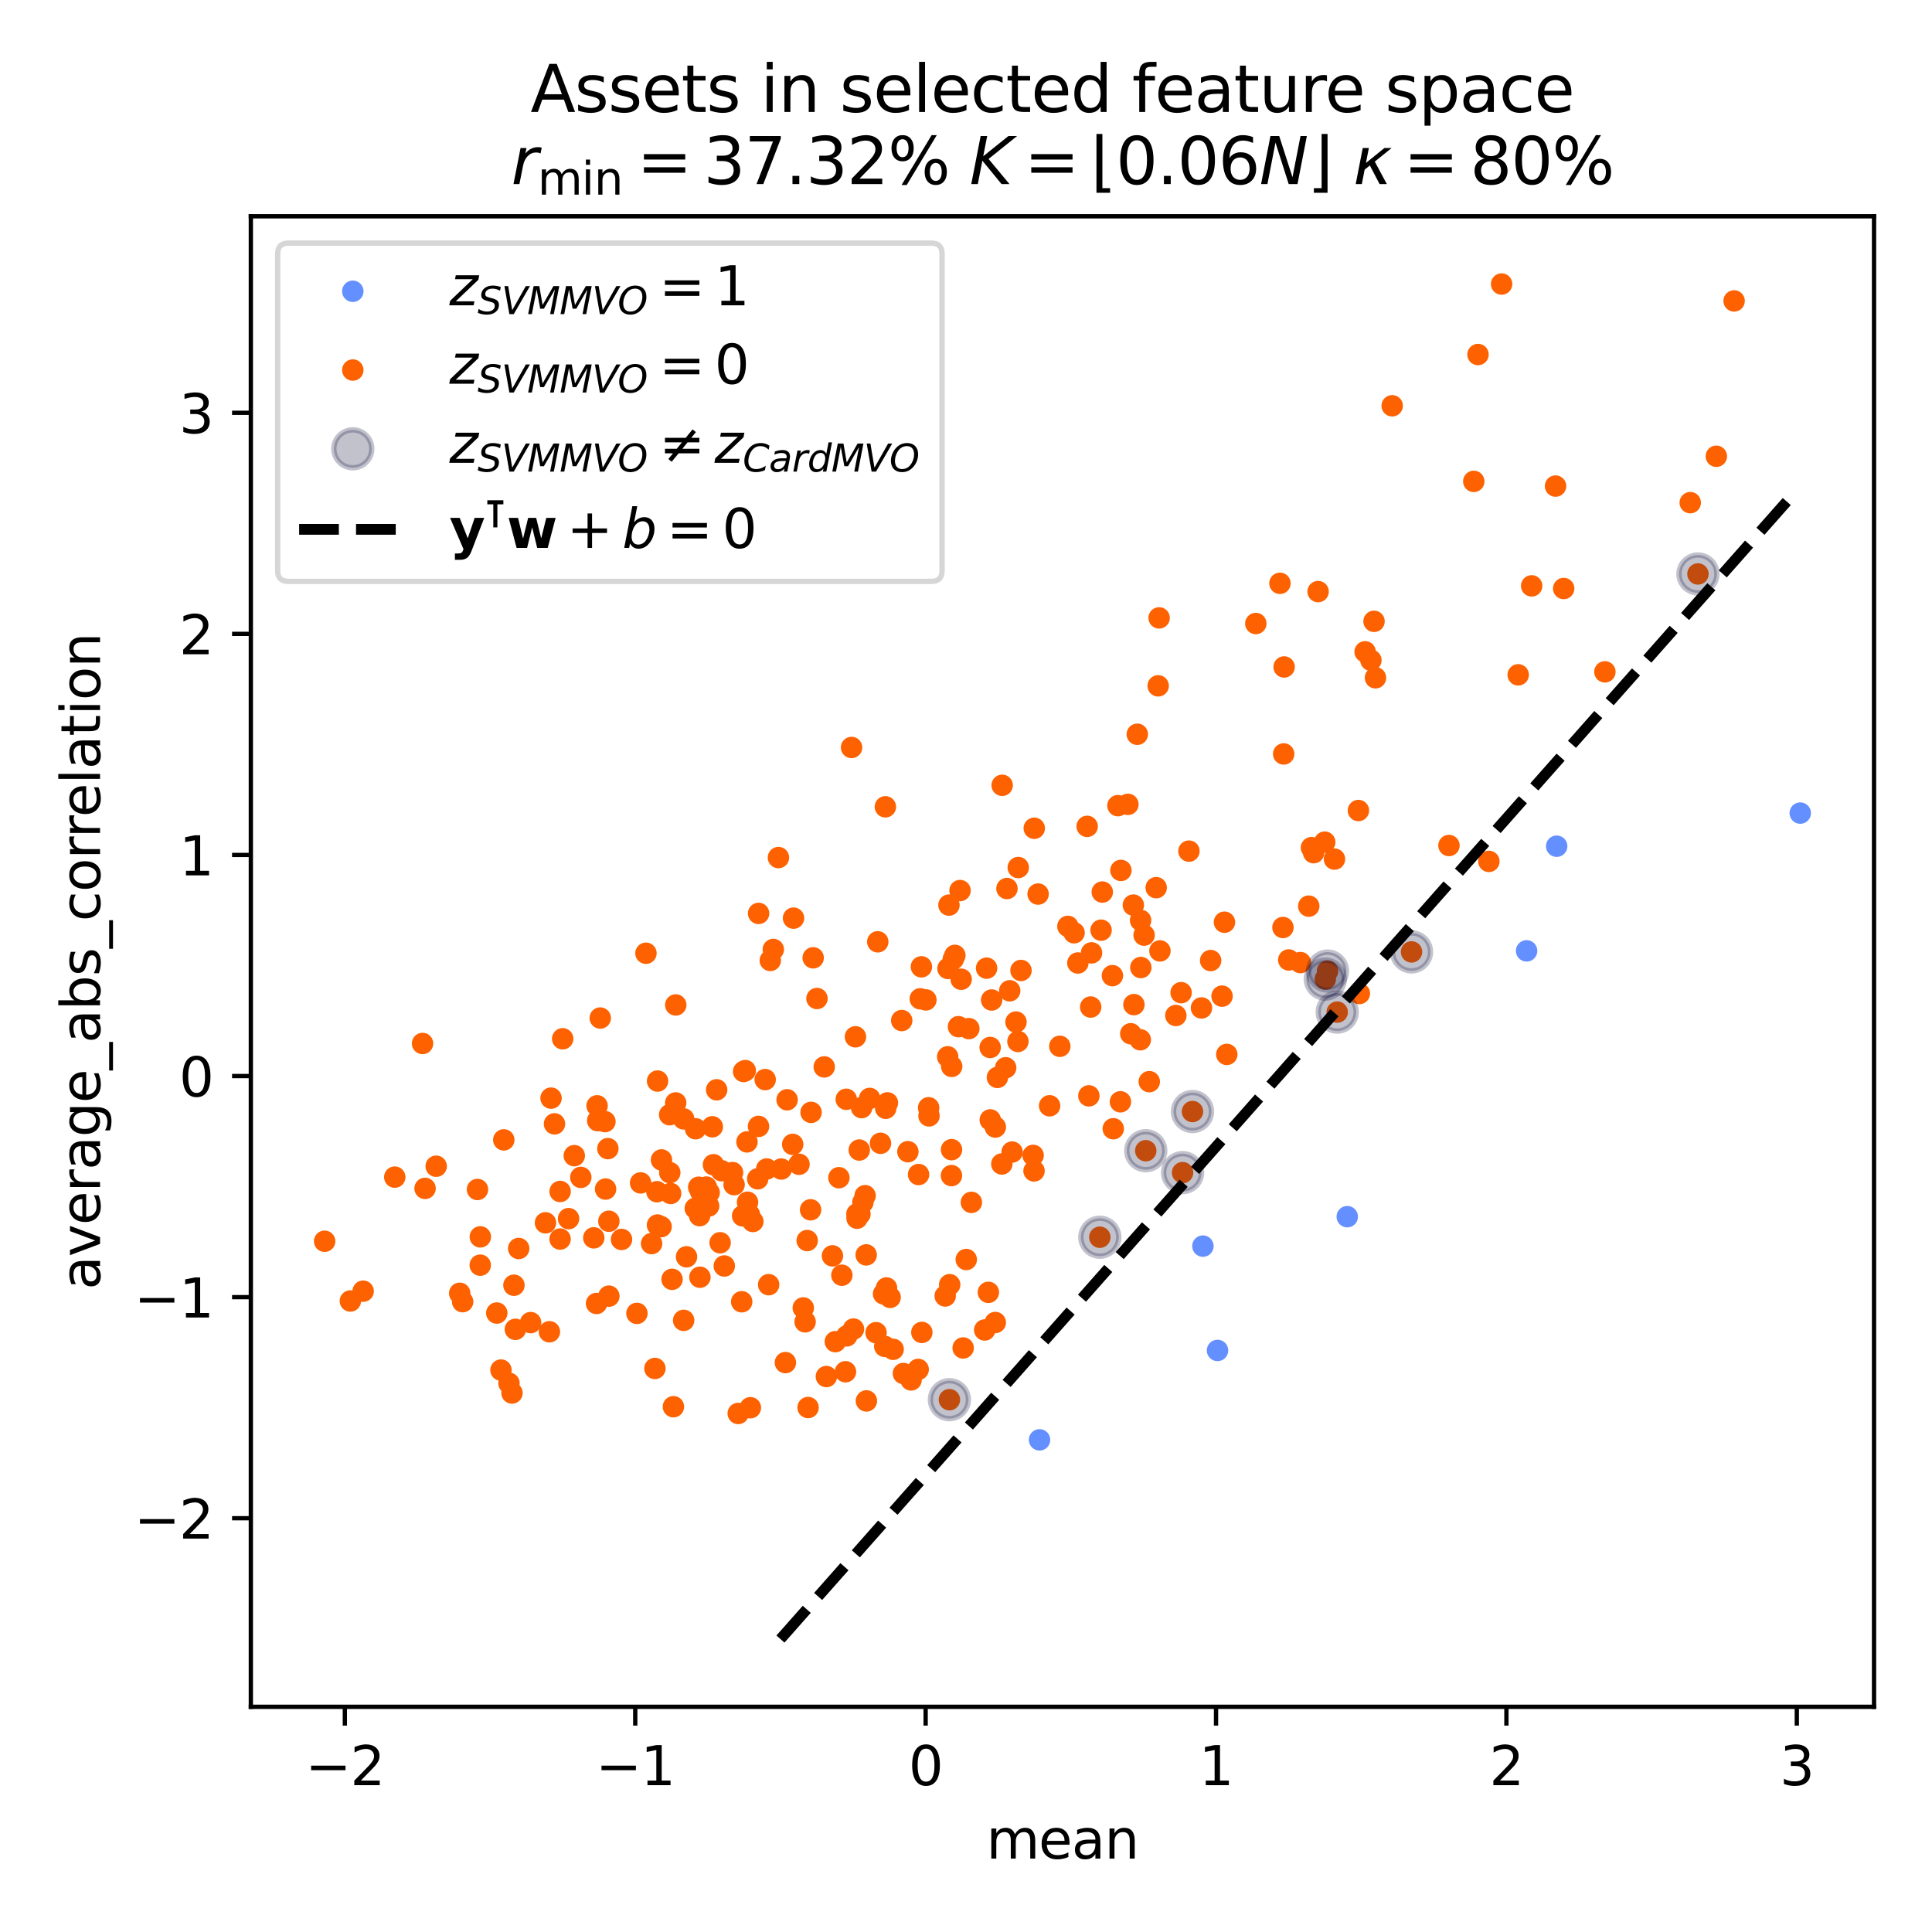 <?xml version="1.0" encoding="utf-8" standalone="no"?>
<!DOCTYPE svg PUBLIC "-//W3C//DTD SVG 1.1//EN"
  "http://www.w3.org/Graphics/SVG/1.1/DTD/svg11.dtd">
<svg xmlns:xlink="http://www.w3.org/1999/xlink" width="360pt" height="360pt" viewBox="0 0 360 360" xmlns="http://www.w3.org/2000/svg" version="1.1">
 <defs>
  <style type="text/css">*{stroke-linejoin: round; stroke-linecap: butt}</style>
 </defs>
 <g id="figure_1">
  <g id="patch_1">
   <path d="M 0 360 
L 360 360 
L 360 0 
L 0 0 
z
" style="fill: #ffffff"/>
  </g>
  <g id="axes_1">
   <g id="patch_2">
    <path d="M 46.741 318.04 
L 349.2 318.04 
L 349.2 40.301 
L 46.741 40.301 
z
" style="fill: #ffffff"/>
   </g>
   <g id="PathCollection_1">
    <defs>
     <path id="C0_0_8848b90b4b" d="M 0 1.5 
C 0.398 1.5 0.779 1.342 1.061 1.061 
C 1.342 0.779 1.5 0.398 1.5 -0 
C 1.5 -0.398 1.342 -0.779 1.061 -1.061 
C 0.779 -1.342 0.398 -1.5 0 -1.5 
C -0.398 -1.5 -0.779 -1.342 -1.061 -1.061 
C -1.342 -0.779 -1.5 -0.398 -1.5 0 
C -1.5 0.398 -1.342 0.779 -1.061 1.061 
C -0.779 1.342 -0.398 1.5 0 1.5 
z
"/>
    </defs>
    <g clip-path="url(#pf294bf9688)">
     <use xlink:href="#C0_0_8848b90b4b" x="284.459" y="177.179" style="fill: #648fff; stroke: #648fff"/>
    </g>
    <g clip-path="url(#pf294bf9688)">
     <use xlink:href="#C0_0_8848b90b4b" x="335.452" y="151.507" style="fill: #648fff; stroke: #648fff"/>
    </g>
    <g clip-path="url(#pf294bf9688)">
     <use xlink:href="#C0_0_8848b90b4b" x="251.042" y="226.712" style="fill: #648fff; stroke: #648fff"/>
    </g>
    <g clip-path="url(#pf294bf9688)">
     <use xlink:href="#C0_0_8848b90b4b" x="226.867" y="251.634" style="fill: #648fff; stroke: #648fff"/>
    </g>
    <g clip-path="url(#pf294bf9688)">
     <use xlink:href="#C0_0_8848b90b4b" x="290.064" y="157.678" style="fill: #648fff; stroke: #648fff"/>
    </g>
    <g clip-path="url(#pf294bf9688)">
     <use xlink:href="#C0_0_8848b90b4b" x="224.144" y="232.194" style="fill: #648fff; stroke: #648fff"/>
    </g>
    <g clip-path="url(#pf294bf9688)">
     <use xlink:href="#C0_0_8848b90b4b" x="193.704" y="268.295" style="fill: #648fff; stroke: #648fff"/>
    </g>
   </g>
   <g id="PathCollection_2">
    <defs>
     <path id="C1_0_553bbbc0d7" d="M 0 1.5 
C 0.398 1.5 0.779 1.342 1.061 1.061 
C 1.342 0.779 1.5 0.398 1.5 -0 
C 1.5 -0.398 1.342 -0.779 1.061 -1.061 
C 0.779 -1.342 0.398 -1.5 0 -1.5 
C -0.398 -1.5 -0.779 -1.342 -1.061 -1.061 
C -1.342 -0.779 -1.5 -0.398 -1.5 0 
C -1.5 0.398 -1.342 0.779 -1.061 1.061 
C -0.779 1.342 -0.398 1.5 0 1.5 
z
"/>
    </defs>
    <g clip-path="url(#pf294bf9688)">
     <use xlink:href="#C1_0_553bbbc0d7" x="242.309" y="179.362" style="fill: #fe6100; stroke: #fe6100"/>
    </g>
    <g clip-path="url(#pf294bf9688)">
     <use xlink:href="#C1_0_553bbbc0d7" x="189.676" y="194.06" style="fill: #fe6100; stroke: #fe6100"/>
    </g>
    <g clip-path="url(#pf294bf9688)">
     <use xlink:href="#C1_0_553bbbc0d7" x="210.698" y="192.623" style="fill: #fe6100; stroke: #fe6100"/>
    </g>
    <g clip-path="url(#pf294bf9688)">
     <use xlink:href="#C1_0_553bbbc0d7" x="256.03" y="115.776" style="fill: #fe6100; stroke: #fe6100"/>
    </g>
    <g clip-path="url(#pf294bf9688)">
     <use xlink:href="#C1_0_553bbbc0d7" x="134.181" y="231.569" style="fill: #fe6100; stroke: #fe6100"/>
    </g>
    <g clip-path="url(#pf294bf9688)">
     <use xlink:href="#C1_0_553bbbc0d7" x="184.501" y="195.182" style="fill: #fe6100; stroke: #fe6100"/>
    </g>
    <g clip-path="url(#pf294bf9688)">
     <use xlink:href="#C1_0_553bbbc0d7" x="215.809" y="127.794" style="fill: #fe6100; stroke: #fe6100"/>
    </g>
    <g clip-path="url(#pf294bf9688)">
     <use xlink:href="#C1_0_553bbbc0d7" x="146.348" y="253.902" style="fill: #fe6100; stroke: #fe6100"/>
    </g>
    <g clip-path="url(#pf294bf9688)">
     <use xlink:href="#C1_0_553bbbc0d7" x="244.777" y="158.886" style="fill: #fe6100; stroke: #fe6100"/>
    </g>
    <g clip-path="url(#pf294bf9688)">
     <use xlink:href="#C1_0_553bbbc0d7" x="187.632" y="165.564" style="fill: #fe6100; stroke: #fe6100"/>
    </g>
    <g clip-path="url(#pf294bf9688)">
     <use xlink:href="#C1_0_553bbbc0d7" x="165.191" y="239.989" style="fill: #fe6100; stroke: #fe6100"/>
    </g>
    <g clip-path="url(#pf294bf9688)">
     <use xlink:href="#C1_0_553bbbc0d7" x="177.304" y="214.223" style="fill: #fe6100; stroke: #fe6100"/>
    </g>
    <g clip-path="url(#pf294bf9688)">
     <use xlink:href="#C1_0_553bbbc0d7" x="177.928" y="178.02" style="fill: #fe6100; stroke: #fe6100"/>
    </g>
    <g clip-path="url(#pf294bf9688)">
     <use xlink:href="#C1_0_553bbbc0d7" x="122.529" y="201.439" style="fill: #fe6100; stroke: #fe6100"/>
    </g>
    <g clip-path="url(#pf294bf9688)">
     <use xlink:href="#C1_0_553bbbc0d7" x="238.5" y="108.692" style="fill: #fe6100; stroke: #fe6100"/>
    </g>
    <g clip-path="url(#pf294bf9688)">
     <use xlink:href="#C1_0_553bbbc0d7" x="274.617" y="89.698" style="fill: #fe6100; stroke: #fe6100"/>
    </g>
    <g clip-path="url(#pf294bf9688)">
     <use xlink:href="#C1_0_553bbbc0d7" x="151.04" y="225.43" style="fill: #fe6100; stroke: #fe6100"/>
    </g>
    <g clip-path="url(#pf294bf9688)">
     <use xlink:href="#C1_0_553bbbc0d7" x="122.509" y="228.265" style="fill: #fe6100; stroke: #fe6100"/>
    </g>
    <g clip-path="url(#pf294bf9688)">
     <use xlink:href="#C1_0_553bbbc0d7" x="156.319" y="219.448" style="fill: #fe6100; stroke: #fe6100"/>
    </g>
    <g clip-path="url(#pf294bf9688)">
     <use xlink:href="#C1_0_553bbbc0d7" x="93.349" y="255.293" style="fill: #fe6100; stroke: #fe6100"/>
    </g>
    <g clip-path="url(#pf294bf9688)">
     <use xlink:href="#C1_0_553bbbc0d7" x="134.961" y="235.897" style="fill: #fe6100; stroke: #fe6100"/>
    </g>
    <g clip-path="url(#pf294bf9688)">
     <use xlink:href="#C1_0_553bbbc0d7" x="179.466" y="251.172" style="fill: #fe6100; stroke: #fe6100"/>
    </g>
    <g clip-path="url(#pf294bf9688)">
     <use xlink:href="#C1_0_553bbbc0d7" x="131.619" y="221.194" style="fill: #fe6100; stroke: #fe6100"/>
    </g>
    <g clip-path="url(#pf294bf9688)">
     <use xlink:href="#C1_0_553bbbc0d7" x="139.292" y="224.013" style="fill: #fe6100; stroke: #fe6100"/>
    </g>
    <g clip-path="url(#pf294bf9688)">
     <use xlink:href="#C1_0_553bbbc0d7" x="186.739" y="146.331" style="fill: #fe6100; stroke: #fe6100"/>
    </g>
    <g clip-path="url(#pf294bf9688)">
     <use xlink:href="#C1_0_553bbbc0d7" x="189.315" y="190.442" style="fill: #fe6100; stroke: #fe6100"/>
    </g>
    <g clip-path="url(#pf294bf9688)">
     <use xlink:href="#C1_0_553bbbc0d7" x="93.873" y="212.399" style="fill: #fe6100; stroke: #fe6100"/>
    </g>
    <g clip-path="url(#pf294bf9688)">
     <use xlink:href="#C1_0_553bbbc0d7" x="143.53" y="178.964" style="fill: #fe6100; stroke: #fe6100"/>
    </g>
    <g clip-path="url(#pf294bf9688)">
     <use xlink:href="#C1_0_553bbbc0d7" x="176.589" y="196.918" style="fill: #fe6100; stroke: #fe6100"/>
    </g>
    <g clip-path="url(#pf294bf9688)">
     <use xlink:href="#C1_0_553bbbc0d7" x="185.464" y="210.008" style="fill: #fe6100; stroke: #fe6100"/>
    </g>
    <g clip-path="url(#pf294bf9688)">
     <use xlink:href="#C1_0_553bbbc0d7" x="184.776" y="186.337" style="fill: #fe6100; stroke: #fe6100"/>
    </g>
    <g clip-path="url(#pf294bf9688)">
     <use xlink:href="#C1_0_553bbbc0d7" x="120.365" y="177.624" style="fill: #fe6100; stroke: #fe6100"/>
    </g>
    <g clip-path="url(#pf294bf9688)">
     <use xlink:href="#C1_0_553bbbc0d7" x="95.402" y="259.566" style="fill: #fe6100; stroke: #fe6100"/>
    </g>
    <g clip-path="url(#pf294bf9688)">
     <use xlink:href="#C1_0_553bbbc0d7" x="239.276" y="124.279" style="fill: #fe6100; stroke: #fe6100"/>
    </g>
    <g clip-path="url(#pf294bf9688)">
     <use xlink:href="#C1_0_553bbbc0d7" x="73.56" y="219.339" style="fill: #fe6100; stroke: #fe6100"/>
    </g>
    <g clip-path="url(#pf294bf9688)">
     <use xlink:href="#C1_0_553bbbc0d7" x="211.183" y="168.653" style="fill: #fe6100; stroke: #fe6100"/>
    </g>
    <g clip-path="url(#pf294bf9688)">
     <use xlink:href="#C1_0_553bbbc0d7" x="105.945" y="227.075" style="fill: #fe6100; stroke: #fe6100"/>
    </g>
    <g clip-path="url(#pf294bf9688)">
     <use xlink:href="#C1_0_553bbbc0d7" x="132.729" y="209.957" style="fill: #fe6100; stroke: #fe6100"/>
    </g>
    <g clip-path="url(#pf294bf9688)">
     <use xlink:href="#C1_0_553bbbc0d7" x="188.589" y="214.671" style="fill: #fe6100; stroke: #fe6100"/>
    </g>
    <g clip-path="url(#pf294bf9688)">
     <use xlink:href="#C1_0_553bbbc0d7" x="158.676" y="139.282" style="fill: #fe6100; stroke: #fe6100"/>
    </g>
    <g clip-path="url(#pf294bf9688)">
     <use xlink:href="#C1_0_553bbbc0d7" x="171.161" y="218.856" style="fill: #fe6100; stroke: #fe6100"/>
    </g>
    <g clip-path="url(#pf294bf9688)">
     <use xlink:href="#C1_0_553bbbc0d7" x="208.775" y="205.303" style="fill: #fe6100; stroke: #fe6100"/>
    </g>
    <g clip-path="url(#pf294bf9688)">
     <use xlink:href="#C1_0_553bbbc0d7" x="133.538" y="203.068" style="fill: #fe6100; stroke: #fe6100"/>
    </g>
    <g clip-path="url(#pf294bf9688)">
     <use xlink:href="#C1_0_553bbbc0d7" x="127.391" y="208.492" style="fill: #fe6100; stroke: #fe6100"/>
    </g>
    <g clip-path="url(#pf294bf9688)">
     <use xlink:href="#C1_0_553bbbc0d7" x="98.869" y="246.447" style="fill: #fe6100; stroke: #fe6100"/>
    </g>
    <g clip-path="url(#pf294bf9688)">
     <use xlink:href="#C1_0_553bbbc0d7" x="186.674" y="216.889" style="fill: #fe6100; stroke: #fe6100"/>
    </g>
    <g clip-path="url(#pf294bf9688)">
     <use xlink:href="#C1_0_553bbbc0d7" x="184.521" y="208.676" style="fill: #fe6100; stroke: #fe6100"/>
    </g>
    <g clip-path="url(#pf294bf9688)">
     <use xlink:href="#C1_0_553bbbc0d7" x="142.859" y="217.82" style="fill: #fe6100; stroke: #fe6100"/>
    </g>
    <g clip-path="url(#pf294bf9688)">
     <use xlink:href="#C1_0_553bbbc0d7" x="183.838" y="180.403" style="fill: #fe6100; stroke: #fe6100"/>
    </g>
    <g clip-path="url(#pf294bf9688)">
     <use xlink:href="#C1_0_553bbbc0d7" x="121.416" y="231.722" style="fill: #fe6100; stroke: #fe6100"/>
    </g>
    <g clip-path="url(#pf294bf9688)">
     <use xlink:href="#C1_0_553bbbc0d7" x="207.441" y="210.324" style="fill: #fe6100; stroke: #fe6100"/>
    </g>
    <g clip-path="url(#pf294bf9688)">
     <use xlink:href="#C1_0_553bbbc0d7" x="177.635" y="178.706" style="fill: #fe6100; stroke: #fe6100"/>
    </g>
    <g clip-path="url(#pf294bf9688)">
     <use xlink:href="#C1_0_553bbbc0d7" x="101.641" y="227.855" style="fill: #fe6100; stroke: #fe6100"/>
    </g>
    <g clip-path="url(#pf294bf9688)">
     <use xlink:href="#C1_0_553bbbc0d7" x="168.335" y="255.932" style="fill: #fe6100; stroke: #fe6100"/>
    </g>
    <g clip-path="url(#pf294bf9688)">
     <use xlink:href="#C1_0_553bbbc0d7" x="127.923" y="234.189" style="fill: #fe6100; stroke: #fe6100"/>
    </g>
    <g clip-path="url(#pf294bf9688)">
     <use xlink:href="#C1_0_553bbbc0d7" x="176.958" y="239.383" style="fill: #fe6100; stroke: #fe6100"/>
    </g>
    <g clip-path="url(#pf294bf9688)">
     <use xlink:href="#C1_0_553bbbc0d7" x="234.003" y="116.184" style="fill: #fe6100; stroke: #fe6100"/>
    </g>
    <g clip-path="url(#pf294bf9688)">
     <use xlink:href="#C1_0_553bbbc0d7" x="89.484" y="235.745" style="fill: #fe6100; stroke: #fe6100"/>
    </g>
    <g clip-path="url(#pf294bf9688)">
     <use xlink:href="#C1_0_553bbbc0d7" x="151.131" y="207.272" style="fill: #fe6100; stroke: #fe6100"/>
    </g>
    <g clip-path="url(#pf294bf9688)">
     <use xlink:href="#C1_0_553bbbc0d7" x="319.815" y="85.019" style="fill: #fe6100; stroke: #fe6100"/>
    </g>
    <g clip-path="url(#pf294bf9688)">
     <use xlink:href="#C1_0_553bbbc0d7" x="130.538" y="222.009" style="fill: #fe6100; stroke: #fe6100"/>
    </g>
    <g clip-path="url(#pf294bf9688)">
     <use xlink:href="#C1_0_553bbbc0d7" x="239.058" y="172.825" style="fill: #fe6100; stroke: #fe6100"/>
    </g>
    <g clip-path="url(#pf294bf9688)">
     <use xlink:href="#C1_0_553bbbc0d7" x="119.365" y="220.417" style="fill: #fe6100; stroke: #fe6100"/>
    </g>
    <g clip-path="url(#pf294bf9688)">
     <use xlink:href="#C1_0_553bbbc0d7" x="137.556" y="263.379" style="fill: #fe6100; stroke: #fe6100"/>
    </g>
    <g clip-path="url(#pf294bf9688)">
     <use xlink:href="#C1_0_553bbbc0d7" x="171.773" y="248.276" style="fill: #fe6100; stroke: #fe6100"/>
    </g>
    <g clip-path="url(#pf294bf9688)">
     <use xlink:href="#C1_0_553bbbc0d7" x="124.781" y="207.717" style="fill: #fe6100; stroke: #fe6100"/>
    </g>
    <g clip-path="url(#pf294bf9688)">
     <use xlink:href="#C1_0_553bbbc0d7" x="103.323" y="209.414" style="fill: #fe6100; stroke: #fe6100"/>
    </g>
    <g clip-path="url(#pf294bf9688)">
     <use xlink:href="#C1_0_553bbbc0d7" x="88.973" y="221.64" style="fill: #fe6100; stroke: #fe6100"/>
    </g>
    <g clip-path="url(#pf294bf9688)">
     <use xlink:href="#C1_0_553bbbc0d7" x="198.987" y="172.616" style="fill: #fe6100; stroke: #fe6100"/>
    </g>
    <g clip-path="url(#pf294bf9688)">
     <use xlink:href="#C1_0_553bbbc0d7" x="249.168" y="188.589" style="fill: #fe6100; stroke: #fe6100"/>
    </g>
    <g clip-path="url(#pf294bf9688)">
     <use xlink:href="#C1_0_553bbbc0d7" x="138.557" y="199.662" style="fill: #fe6100; stroke: #fe6100"/>
    </g>
    <g clip-path="url(#pf294bf9688)">
     <use xlink:href="#C1_0_553bbbc0d7" x="177.291" y="219.057" style="fill: #fe6100; stroke: #fe6100"/>
    </g>
    <g clip-path="url(#pf294bf9688)">
     <use xlink:href="#C1_0_553bbbc0d7" x="173.108" y="207.93" style="fill: #fe6100; stroke: #fe6100"/>
    </g>
    <g clip-path="url(#pf294bf9688)">
     <use xlink:href="#C1_0_553bbbc0d7" x="163.241" y="248.328" style="fill: #fe6100; stroke: #fe6100"/>
    </g>
    <g clip-path="url(#pf294bf9688)">
     <use xlink:href="#C1_0_553bbbc0d7" x="166.426" y="251.425" style="fill: #fe6100; stroke: #fe6100"/>
    </g>
    <g clip-path="url(#pf294bf9688)">
     <use xlink:href="#C1_0_553bbbc0d7" x="215.986" y="115.138" style="fill: #fe6100; stroke: #fe6100"/>
    </g>
    <g clip-path="url(#pf294bf9688)">
     <use xlink:href="#C1_0_553bbbc0d7" x="213.495" y="214.419" style="fill: #fe6100; stroke: #fe6100"/>
    </g>
    <g clip-path="url(#pf294bf9688)">
     <use xlink:href="#C1_0_553bbbc0d7" x="184.17" y="240.808" style="fill: #fe6100; stroke: #fe6100"/>
    </g>
    <g clip-path="url(#pf294bf9688)">
     <use xlink:href="#C1_0_553bbbc0d7" x="113.269" y="214.029" style="fill: #fe6100; stroke: #fe6100"/>
    </g>
    <g clip-path="url(#pf294bf9688)">
     <use xlink:href="#C1_0_553bbbc0d7" x="150.022" y="246.306" style="fill: #fe6100; stroke: #fe6100"/>
    </g>
    <g clip-path="url(#pf294bf9688)">
     <use xlink:href="#C1_0_553bbbc0d7" x="86.208" y="242.548" style="fill: #fe6100; stroke: #fe6100"/>
    </g>
    <g clip-path="url(#pf294bf9688)">
     <use xlink:href="#C1_0_553bbbc0d7" x="147.708" y="213.237" style="fill: #fe6100; stroke: #fe6100"/>
    </g>
    <g clip-path="url(#pf294bf9688)">
     <use xlink:href="#C1_0_553bbbc0d7" x="145.576" y="217.833" style="fill: #fe6100; stroke: #fe6100"/>
    </g>
    <g clip-path="url(#pf294bf9688)">
     <use xlink:href="#C1_0_553bbbc0d7" x="165.866" y="241.751" style="fill: #fe6100; stroke: #fe6100"/>
    </g>
    <g clip-path="url(#pf294bf9688)">
     <use xlink:href="#C1_0_553bbbc0d7" x="140.284" y="227.606" style="fill: #fe6100; stroke: #fe6100"/>
    </g>
    <g clip-path="url(#pf294bf9688)">
     <use xlink:href="#C1_0_553bbbc0d7" x="169.767" y="257.128" style="fill: #fe6100; stroke: #fe6100"/>
    </g>
    <g clip-path="url(#pf294bf9688)">
     <use xlink:href="#C1_0_553bbbc0d7" x="200.14" y="173.809" style="fill: #fe6100; stroke: #fe6100"/>
    </g>
    <g clip-path="url(#pf294bf9688)">
     <use xlink:href="#C1_0_553bbbc0d7" x="212.577" y="180.283" style="fill: #fe6100; stroke: #fe6100"/>
    </g>
    <g clip-path="url(#pf294bf9688)">
     <use xlink:href="#C1_0_553bbbc0d7" x="205.393" y="166.22" style="fill: #fe6100; stroke: #fe6100"/>
    </g>
    <g clip-path="url(#pf294bf9688)">
     <use xlink:href="#C1_0_553bbbc0d7" x="207.28" y="181.796" style="fill: #fe6100; stroke: #fe6100"/>
    </g>
    <g clip-path="url(#pf294bf9688)">
     <use xlink:href="#C1_0_553bbbc0d7" x="212.532" y="171.494" style="fill: #fe6100; stroke: #fe6100"/>
    </g>
    <g clip-path="url(#pf294bf9688)">
     <use xlink:href="#C1_0_553bbbc0d7" x="67.667" y="240.593" style="fill: #fe6100; stroke: #fe6100"/>
    </g>
    <g clip-path="url(#pf294bf9688)">
     <use xlink:href="#C1_0_553bbbc0d7" x="192.677" y="218.184" style="fill: #fe6100; stroke: #fe6100"/>
    </g>
    <g clip-path="url(#pf294bf9688)">
     <use xlink:href="#C1_0_553bbbc0d7" x="208.865" y="162.191" style="fill: #fe6100; stroke: #fe6100"/>
    </g>
    <g clip-path="url(#pf294bf9688)">
     <use xlink:href="#C1_0_553bbbc0d7" x="193.435" y="166.593" style="fill: #fe6100; stroke: #fe6100"/>
    </g>
    <g clip-path="url(#pf294bf9688)">
     <use xlink:href="#C1_0_553bbbc0d7" x="256.3" y="126.294" style="fill: #fe6100; stroke: #fe6100"/>
    </g>
    <g clip-path="url(#pf294bf9688)">
     <use xlink:href="#C1_0_553bbbc0d7" x="176.124" y="241.483" style="fill: #fe6100; stroke: #fe6100"/>
    </g>
    <g clip-path="url(#pf294bf9688)">
     <use xlink:href="#C1_0_553bbbc0d7" x="220.083" y="184.969" style="fill: #fe6100; stroke: #fe6100"/>
    </g>
    <g clip-path="url(#pf294bf9688)">
     <use xlink:href="#C1_0_553bbbc0d7" x="150.408" y="231.159" style="fill: #fe6100; stroke: #fe6100"/>
    </g>
    <g clip-path="url(#pf294bf9688)">
     <use xlink:href="#C1_0_553bbbc0d7" x="299.05" y="125.19" style="fill: #fe6100; stroke: #fe6100"/>
    </g>
    <g clip-path="url(#pf294bf9688)">
     <use xlink:href="#C1_0_553bbbc0d7" x="113.455" y="227.56" style="fill: #fe6100; stroke: #fe6100"/>
    </g>
    <g clip-path="url(#pf294bf9688)">
     <use xlink:href="#C1_0_553bbbc0d7" x="130.191" y="221.222" style="fill: #fe6100; stroke: #fe6100"/>
    </g>
    <g clip-path="url(#pf294bf9688)">
     <use xlink:href="#C1_0_553bbbc0d7" x="102.68" y="204.622" style="fill: #fe6100; stroke: #fe6100"/>
    </g>
    <g clip-path="url(#pf294bf9688)">
     <use xlink:href="#C1_0_553bbbc0d7" x="165.361" y="205.504" style="fill: #fe6100; stroke: #fe6100"/>
    </g>
    <g clip-path="url(#pf294bf9688)">
     <use xlink:href="#C1_0_553bbbc0d7" x="152.23" y="186.056" style="fill: #fe6100; stroke: #fe6100"/>
    </g>
    <g clip-path="url(#pf294bf9688)">
     <use xlink:href="#C1_0_553bbbc0d7" x="291.368" y="109.659" style="fill: #fe6100; stroke: #fe6100"/>
    </g>
    <g clip-path="url(#pf294bf9688)">
     <use xlink:href="#C1_0_553bbbc0d7" x="248.659" y="160.078" style="fill: #fe6100; stroke: #fe6100"/>
    </g>
    <g clip-path="url(#pf294bf9688)">
     <use xlink:href="#C1_0_553bbbc0d7" x="92.565" y="244.665" style="fill: #fe6100; stroke: #fe6100"/>
    </g>
    <g clip-path="url(#pf294bf9688)">
     <use xlink:href="#C1_0_553bbbc0d7" x="179.1" y="182.468" style="fill: #fe6100; stroke: #fe6100"/>
    </g>
    <g clip-path="url(#pf294bf9688)">
     <use xlink:href="#C1_0_553bbbc0d7" x="104.845" y="193.56" style="fill: #fe6100; stroke: #fe6100"/>
    </g>
    <g clip-path="url(#pf294bf9688)">
     <use xlink:href="#C1_0_553bbbc0d7" x="165.038" y="206.513" style="fill: #fe6100; stroke: #fe6100"/>
    </g>
    <g clip-path="url(#pf294bf9688)">
     <use xlink:href="#C1_0_553bbbc0d7" x="156.87" y="237.617" style="fill: #fe6100; stroke: #fe6100"/>
    </g>
    <g clip-path="url(#pf294bf9688)">
     <use xlink:href="#C1_0_553bbbc0d7" x="112.841" y="221.563" style="fill: #fe6100; stroke: #fe6100"/>
    </g>
    <g clip-path="url(#pf294bf9688)">
     <use xlink:href="#C1_0_553bbbc0d7" x="130.363" y="226.52" style="fill: #fe6100; stroke: #fe6100"/>
    </g>
    <g clip-path="url(#pf294bf9688)">
     <use xlink:href="#C1_0_553bbbc0d7" x="136.79" y="220.746" style="fill: #fe6100; stroke: #fe6100"/>
    </g>
    <g clip-path="url(#pf294bf9688)">
     <use xlink:href="#C1_0_553bbbc0d7" x="269.995" y="157.549" style="fill: #fe6100; stroke: #fe6100"/>
    </g>
    <g clip-path="url(#pf294bf9688)">
     <use xlink:href="#C1_0_553bbbc0d7" x="171.091" y="255.17" style="fill: #fe6100; stroke: #fe6100"/>
    </g>
    <g clip-path="url(#pf294bf9688)">
     <use xlink:href="#C1_0_553bbbc0d7" x="277.431" y="160.507" style="fill: #fe6100; stroke: #fe6100"/>
    </g>
    <g clip-path="url(#pf294bf9688)">
     <use xlink:href="#C1_0_553bbbc0d7" x="159.699" y="226.994" style="fill: #fe6100; stroke: #fe6100"/>
    </g>
    <g clip-path="url(#pf294bf9688)">
     <use xlink:href="#C1_0_553bbbc0d7" x="205.171" y="173.324" style="fill: #fe6100; stroke: #fe6100"/>
    </g>
    <g clip-path="url(#pf294bf9688)">
     <use xlink:href="#C1_0_553bbbc0d7" x="246.843" y="156.924" style="fill: #fe6100; stroke: #fe6100"/>
    </g>
    <g clip-path="url(#pf294bf9688)">
     <use xlink:href="#C1_0_553bbbc0d7" x="279.802" y="52.925" style="fill: #fe6100; stroke: #fe6100"/>
    </g>
    <g clip-path="url(#pf294bf9688)">
     <use xlink:href="#C1_0_553bbbc0d7" x="141.337" y="209.889" style="fill: #fe6100; stroke: #fe6100"/>
    </g>
    <g clip-path="url(#pf294bf9688)">
     <use xlink:href="#C1_0_553bbbc0d7" x="246.947" y="182.443" style="fill: #fe6100; stroke: #fe6100"/>
    </g>
    <g clip-path="url(#pf294bf9688)">
     <use xlink:href="#C1_0_553bbbc0d7" x="153.584" y="198.803" style="fill: #fe6100; stroke: #fe6100"/>
    </g>
    <g clip-path="url(#pf294bf9688)">
     <use xlink:href="#C1_0_553bbbc0d7" x="157.688" y="204.836" style="fill: #fe6100; stroke: #fe6100"/>
    </g>
    <g clip-path="url(#pf294bf9688)">
     <use xlink:href="#C1_0_553bbbc0d7" x="138.205" y="242.564" style="fill: #fe6100; stroke: #fe6100"/>
    </g>
    <g clip-path="url(#pf294bf9688)">
     <use xlink:href="#C1_0_553bbbc0d7" x="211.289" y="187.197" style="fill: #fe6100; stroke: #fe6100"/>
    </g>
    <g clip-path="url(#pf294bf9688)">
     <use xlink:href="#C1_0_553bbbc0d7" x="177.332" y="198.709" style="fill: #fe6100; stroke: #fe6100"/>
    </g>
    <g clip-path="url(#pf294bf9688)">
     <use xlink:href="#C1_0_553bbbc0d7" x="211.919" y="136.819" style="fill: #fe6100; stroke: #fe6100"/>
    </g>
    <g clip-path="url(#pf294bf9688)">
     <use xlink:href="#C1_0_553bbbc0d7" x="131.889" y="222.333" style="fill: #fe6100; stroke: #fe6100"/>
    </g>
    <g clip-path="url(#pf294bf9688)">
     <use xlink:href="#C1_0_553bbbc0d7" x="192.718" y="154.336" style="fill: #fe6100; stroke: #fe6100"/>
    </g>
    <g clip-path="url(#pf294bf9688)">
     <use xlink:href="#C1_0_553bbbc0d7" x="147.862" y="171.081" style="fill: #fe6100; stroke: #fe6100"/>
    </g>
    <g clip-path="url(#pf294bf9688)">
     <use xlink:href="#C1_0_553bbbc0d7" x="259.413" y="75.611" style="fill: #fe6100; stroke: #fe6100"/>
    </g>
    <g clip-path="url(#pf294bf9688)">
     <use xlink:href="#C1_0_553bbbc0d7" x="187.392" y="198.959" style="fill: #fe6100; stroke: #fe6100"/>
    </g>
    <g clip-path="url(#pf294bf9688)">
     <use xlink:href="#C1_0_553bbbc0d7" x="138.872" y="199.489" style="fill: #fe6100; stroke: #fe6100"/>
    </g>
    <g clip-path="url(#pf294bf9688)">
     <use xlink:href="#C1_0_553bbbc0d7" x="212.474" y="193.745" style="fill: #fe6100; stroke: #fe6100"/>
    </g>
    <g clip-path="url(#pf294bf9688)">
     <use xlink:href="#C1_0_553bbbc0d7" x="240.138" y="178.871" style="fill: #fe6100; stroke: #fe6100"/>
    </g>
    <g clip-path="url(#pf294bf9688)">
     <use xlink:href="#C1_0_553bbbc0d7" x="160.785" y="224.045" style="fill: #fe6100; stroke: #fe6100"/>
    </g>
    <g clip-path="url(#pf294bf9688)">
     <use xlink:href="#C1_0_553bbbc0d7" x="123.257" y="216.135" style="fill: #fe6100; stroke: #fe6100"/>
    </g>
    <g clip-path="url(#pf294bf9688)">
     <use xlink:href="#C1_0_553bbbc0d7" x="178.89" y="165.94" style="fill: #fe6100; stroke: #fe6100"/>
    </g>
    <g clip-path="url(#pf294bf9688)">
     <use xlink:href="#C1_0_553bbbc0d7" x="111.259" y="206.052" style="fill: #fe6100; stroke: #fe6100"/>
    </g>
    <g clip-path="url(#pf294bf9688)">
     <use xlink:href="#C1_0_553bbbc0d7" x="215.438" y="165.406" style="fill: #fe6100; stroke: #fe6100"/>
    </g>
    <g clip-path="url(#pf294bf9688)">
     <use xlink:href="#C1_0_553bbbc0d7" x="96.029" y="247.703" style="fill: #fe6100; stroke: #fe6100"/>
    </g>
    <g clip-path="url(#pf294bf9688)">
     <use xlink:href="#C1_0_553bbbc0d7" x="148.884" y="216.946" style="fill: #fe6100; stroke: #fe6100"/>
    </g>
    <g clip-path="url(#pf294bf9688)">
     <use xlink:href="#C1_0_553bbbc0d7" x="282.893" y="125.745" style="fill: #fe6100; stroke: #fe6100"/>
    </g>
    <g clip-path="url(#pf294bf9688)">
     <use xlink:href="#C1_0_553bbbc0d7" x="132.047" y="224.724" style="fill: #fe6100; stroke: #fe6100"/>
    </g>
    <g clip-path="url(#pf294bf9688)">
     <use xlink:href="#C1_0_553bbbc0d7" x="164.979" y="150.337" style="fill: #fe6100; stroke: #fe6100"/>
    </g>
    <g clip-path="url(#pf294bf9688)">
     <use xlink:href="#C1_0_553bbbc0d7" x="202.577" y="153.98" style="fill: #fe6100; stroke: #fe6100"/>
    </g>
    <g clip-path="url(#pf294bf9688)">
     <use xlink:href="#C1_0_553bbbc0d7" x="164.067" y="213.037" style="fill: #fe6100; stroke: #fe6100"/>
    </g>
    <g clip-path="url(#pf294bf9688)">
     <use xlink:href="#C1_0_553bbbc0d7" x="173.038" y="206.414" style="fill: #fe6100; stroke: #fe6100"/>
    </g>
    <g clip-path="url(#pf294bf9688)">
     <use xlink:href="#C1_0_553bbbc0d7" x="60.489" y="231.289" style="fill: #fe6100; stroke: #fe6100"/>
    </g>
    <g clip-path="url(#pf294bf9688)">
     <use xlink:href="#C1_0_553bbbc0d7" x="159.4" y="193.197" style="fill: #fe6100; stroke: #fe6100"/>
    </g>
    <g clip-path="url(#pf294bf9688)">
     <use xlink:href="#C1_0_553bbbc0d7" x="214.151" y="201.553" style="fill: #fe6100; stroke: #fe6100"/>
    </g>
    <g clip-path="url(#pf294bf9688)">
     <use xlink:href="#C1_0_553bbbc0d7" x="255.448" y="123.028" style="fill: #fe6100; stroke: #fe6100"/>
    </g>
    <g clip-path="url(#pf294bf9688)">
     <use xlink:href="#C1_0_553bbbc0d7" x="228.163" y="171.842" style="fill: #fe6100; stroke: #fe6100"/>
    </g>
    <g clip-path="url(#pf294bf9688)">
     <use xlink:href="#C1_0_553bbbc0d7" x="220.358" y="218.504" style="fill: #fe6100; stroke: #fe6100"/>
    </g>
    <g clip-path="url(#pf294bf9688)">
     <use xlink:href="#C1_0_553bbbc0d7" x="168.022" y="190.162" style="fill: #fe6100; stroke: #fe6100"/>
    </g>
    <g clip-path="url(#pf294bf9688)">
     <use xlink:href="#C1_0_553bbbc0d7" x="123.187" y="228.572" style="fill: #fe6100; stroke: #fe6100"/>
    </g>
    <g clip-path="url(#pf294bf9688)">
     <use xlink:href="#C1_0_553bbbc0d7" x="202.897" y="204.198" style="fill: #fe6100; stroke: #fe6100"/>
    </g>
    <g clip-path="url(#pf294bf9688)">
     <use xlink:href="#C1_0_553bbbc0d7" x="188.144" y="184.619" style="fill: #fe6100; stroke: #fe6100"/>
    </g>
    <g clip-path="url(#pf294bf9688)">
     <use xlink:href="#C1_0_553bbbc0d7" x="129.552" y="225.152" style="fill: #fe6100; stroke: #fe6100"/>
    </g>
    <g clip-path="url(#pf294bf9688)">
     <use xlink:href="#C1_0_553bbbc0d7" x="253.12" y="151.029" style="fill: #fe6100; stroke: #fe6100"/>
    </g>
    <g clip-path="url(#pf294bf9688)">
     <use xlink:href="#C1_0_553bbbc0d7" x="190.248" y="180.832" style="fill: #fe6100; stroke: #fe6100"/>
    </g>
    <g clip-path="url(#pf294bf9688)">
     <use xlink:href="#C1_0_553bbbc0d7" x="161.403" y="233.831" style="fill: #fe6100; stroke: #fe6100"/>
    </g>
    <g clip-path="url(#pf294bf9688)">
     <use xlink:href="#C1_0_553bbbc0d7" x="111.369" y="208.819" style="fill: #fe6100; stroke: #fe6100"/>
    </g>
    <g clip-path="url(#pf294bf9688)">
     <use xlink:href="#C1_0_553bbbc0d7" x="203.232" y="187.648" style="fill: #fe6100; stroke: #fe6100"/>
    </g>
    <g clip-path="url(#pf294bf9688)">
     <use xlink:href="#C1_0_553bbbc0d7" x="314.952" y="93.663" style="fill: #fe6100; stroke: #fe6100"/>
    </g>
    <g clip-path="url(#pf294bf9688)">
     <use xlink:href="#C1_0_553bbbc0d7" x="125.228" y="238.381" style="fill: #fe6100; stroke: #fe6100"/>
    </g>
    <g clip-path="url(#pf294bf9688)">
     <use xlink:href="#C1_0_553bbbc0d7" x="78.735" y="194.437" style="fill: #fe6100; stroke: #fe6100"/>
    </g>
    <g clip-path="url(#pf294bf9688)">
     <use xlink:href="#C1_0_553bbbc0d7" x="107.009" y="215.34" style="fill: #fe6100; stroke: #fe6100"/>
    </g>
    <g clip-path="url(#pf294bf9688)">
     <use xlink:href="#C1_0_553bbbc0d7" x="157.783" y="248.923" style="fill: #fe6100; stroke: #fe6100"/>
    </g>
    <g clip-path="url(#pf294bf9688)">
     <use xlink:href="#C1_0_553bbbc0d7" x="94.843" y="257.747" style="fill: #fe6100; stroke: #fe6100"/>
    </g>
    <g clip-path="url(#pf294bf9688)">
     <use xlink:href="#C1_0_553bbbc0d7" x="149.677" y="243.713" style="fill: #fe6100; stroke: #fe6100"/>
    </g>
    <g clip-path="url(#pf294bf9688)">
     <use xlink:href="#C1_0_553bbbc0d7" x="161.442" y="261.04" style="fill: #fe6100; stroke: #fe6100"/>
    </g>
    <g clip-path="url(#pf294bf9688)">
     <use xlink:href="#C1_0_553bbbc0d7" x="141.186" y="219.659" style="fill: #fe6100; stroke: #fe6100"/>
    </g>
    <g clip-path="url(#pf294bf9688)">
     <use xlink:href="#C1_0_553bbbc0d7" x="111.155" y="242.882" style="fill: #fe6100; stroke: #fe6100"/>
    </g>
    <g clip-path="url(#pf294bf9688)">
     <use xlink:href="#C1_0_553bbbc0d7" x="113.454" y="241.516" style="fill: #fe6100; stroke: #fe6100"/>
    </g>
    <g clip-path="url(#pf294bf9688)">
     <use xlink:href="#C1_0_553bbbc0d7" x="146.666" y="204.929" style="fill: #fe6100; stroke: #fe6100"/>
    </g>
    <g clip-path="url(#pf294bf9688)">
     <use xlink:href="#C1_0_553bbbc0d7" x="210.169" y="149.882" style="fill: #fe6100; stroke: #fe6100"/>
    </g>
    <g clip-path="url(#pf294bf9688)">
     <use xlink:href="#C1_0_553bbbc0d7" x="132.941" y="217.029" style="fill: #fe6100; stroke: #fe6100"/>
    </g>
    <g clip-path="url(#pf294bf9688)">
     <use xlink:href="#C1_0_553bbbc0d7" x="263.018" y="177.373" style="fill: #fe6100; stroke: #fe6100"/>
    </g>
    <g clip-path="url(#pf294bf9688)">
     <use xlink:href="#C1_0_553bbbc0d7" x="124.805" y="218.504" style="fill: #fe6100; stroke: #fe6100"/>
    </g>
    <g clip-path="url(#pf294bf9688)">
     <use xlink:href="#C1_0_553bbbc0d7" x="185.853" y="200.762" style="fill: #fe6100; stroke: #fe6100"/>
    </g>
    <g clip-path="url(#pf294bf9688)">
     <use xlink:href="#C1_0_553bbbc0d7" x="118.681" y="244.73" style="fill: #fe6100; stroke: #fe6100"/>
    </g>
    <g clip-path="url(#pf294bf9688)">
     <use xlink:href="#C1_0_553bbbc0d7" x="253.298" y="185.128" style="fill: #fe6100; stroke: #fe6100"/>
    </g>
    <g clip-path="url(#pf294bf9688)">
     <use xlink:href="#C1_0_553bbbc0d7" x="115.812" y="230.95" style="fill: #fe6100; stroke: #fe6100"/>
    </g>
    <g clip-path="url(#pf294bf9688)">
     <use xlink:href="#C1_0_553bbbc0d7" x="161.2" y="222.794" style="fill: #fe6100; stroke: #fe6100"/>
    </g>
    <g clip-path="url(#pf294bf9688)">
     <use xlink:href="#C1_0_553bbbc0d7" x="95.765" y="239.483" style="fill: #fe6100; stroke: #fe6100"/>
    </g>
    <g clip-path="url(#pf294bf9688)">
     <use xlink:href="#C1_0_553bbbc0d7" x="203.392" y="177.552" style="fill: #fe6100; stroke: #fe6100"/>
    </g>
    <g clip-path="url(#pf294bf9688)">
     <use xlink:href="#C1_0_553bbbc0d7" x="316.389" y="106.949" style="fill: #fe6100; stroke: #fe6100"/>
    </g>
    <g clip-path="url(#pf294bf9688)">
     <use xlink:href="#C1_0_553bbbc0d7" x="247.368" y="180.945" style="fill: #fe6100; stroke: #fe6100"/>
    </g>
    <g clip-path="url(#pf294bf9688)">
     <use xlink:href="#C1_0_553bbbc0d7" x="85.66" y="240.984" style="fill: #fe6100; stroke: #fe6100"/>
    </g>
    <g clip-path="url(#pf294bf9688)">
     <use xlink:href="#C1_0_553bbbc0d7" x="213.186" y="174.248" style="fill: #fe6100; stroke: #fe6100"/>
    </g>
    <g clip-path="url(#pf294bf9688)">
     <use xlink:href="#C1_0_553bbbc0d7" x="223.877" y="187.814" style="fill: #fe6100; stroke: #fe6100"/>
    </g>
    <g clip-path="url(#pf294bf9688)">
     <use xlink:href="#C1_0_553bbbc0d7" x="125.919" y="187.257" style="fill: #fe6100; stroke: #fe6100"/>
    </g>
    <g clip-path="url(#pf294bf9688)">
     <use xlink:href="#C1_0_553bbbc0d7" x="153.984" y="256.498" style="fill: #fe6100; stroke: #fe6100"/>
    </g>
    <g clip-path="url(#pf294bf9688)">
     <use xlink:href="#C1_0_553bbbc0d7" x="134.441" y="218.144" style="fill: #fe6100; stroke: #fe6100"/>
    </g>
    <g clip-path="url(#pf294bf9688)">
     <use xlink:href="#C1_0_553bbbc0d7" x="195.58" y="206.049" style="fill: #fe6100; stroke: #fe6100"/>
    </g>
    <g clip-path="url(#pf294bf9688)">
     <use xlink:href="#C1_0_553bbbc0d7" x="125.482" y="262.121" style="fill: #fe6100; stroke: #fe6100"/>
    </g>
    <g clip-path="url(#pf294bf9688)">
     <use xlink:href="#C1_0_553bbbc0d7" x="183.483" y="247.821" style="fill: #fe6100; stroke: #fe6100"/>
    </g>
    <g clip-path="url(#pf294bf9688)">
     <use xlink:href="#C1_0_553bbbc0d7" x="104.366" y="230.878" style="fill: #fe6100; stroke: #fe6100"/>
    </g>
    <g clip-path="url(#pf294bf9688)">
     <use xlink:href="#C1_0_553bbbc0d7" x="178.599" y="191.307" style="fill: #fe6100; stroke: #fe6100"/>
    </g>
    <g clip-path="url(#pf294bf9688)">
     <use xlink:href="#C1_0_553bbbc0d7" x="221.542" y="158.596" style="fill: #fe6100; stroke: #fe6100"/>
    </g>
    <g clip-path="url(#pf294bf9688)">
     <use xlink:href="#C1_0_553bbbc0d7" x="180.532" y="191.663" style="fill: #fe6100; stroke: #fe6100"/>
    </g>
    <g clip-path="url(#pf294bf9688)">
     <use xlink:href="#C1_0_553bbbc0d7" x="243.868" y="168.847" style="fill: #fe6100; stroke: #fe6100"/>
    </g>
    <g clip-path="url(#pf294bf9688)">
     <use xlink:href="#C1_0_553bbbc0d7" x="124.961" y="222.386" style="fill: #fe6100; stroke: #fe6100"/>
    </g>
    <g clip-path="url(#pf294bf9688)">
     <use xlink:href="#C1_0_553bbbc0d7" x="176.64" y="180.463" style="fill: #fe6100; stroke: #fe6100"/>
    </g>
    <g clip-path="url(#pf294bf9688)">
     <use xlink:href="#C1_0_553bbbc0d7" x="163.558" y="175.491" style="fill: #fe6100; stroke: #fe6100"/>
    </g>
    <g clip-path="url(#pf294bf9688)">
     <use xlink:href="#C1_0_553bbbc0d7" x="139.823" y="262.31" style="fill: #fe6100; stroke: #fe6100"/>
    </g>
    <g clip-path="url(#pf294bf9688)">
     <use xlink:href="#C1_0_553bbbc0d7" x="142.581" y="201.166" style="fill: #fe6100; stroke: #fe6100"/>
    </g>
    <g clip-path="url(#pf294bf9688)">
     <use xlink:href="#C1_0_553bbbc0d7" x="185.456" y="246.43" style="fill: #fe6100; stroke: #fe6100"/>
    </g>
    <g clip-path="url(#pf294bf9688)">
     <use xlink:href="#C1_0_553bbbc0d7" x="96.65" y="232.639" style="fill: #fe6100; stroke: #fe6100"/>
    </g>
    <g clip-path="url(#pf294bf9688)">
     <use xlink:href="#C1_0_553bbbc0d7" x="144.093" y="176.921" style="fill: #fe6100; stroke: #fe6100"/>
    </g>
    <g clip-path="url(#pf294bf9688)">
     <use xlink:href="#C1_0_553bbbc0d7" x="65.284" y="242.42" style="fill: #fe6100; stroke: #fe6100"/>
    </g>
    <g clip-path="url(#pf294bf9688)">
     <use xlink:href="#C1_0_553bbbc0d7" x="151.524" y="178.476" style="fill: #fe6100; stroke: #fe6100"/>
    </g>
    <g clip-path="url(#pf294bf9688)">
     <use xlink:href="#C1_0_553bbbc0d7" x="122.407" y="222.058" style="fill: #fe6100; stroke: #fe6100"/>
    </g>
    <g clip-path="url(#pf294bf9688)">
     <use xlink:href="#C1_0_553bbbc0d7" x="227.71" y="185.619" style="fill: #fe6100; stroke: #fe6100"/>
    </g>
    <g clip-path="url(#pf294bf9688)">
     <use xlink:href="#C1_0_553bbbc0d7" x="132.142" y="222.238" style="fill: #fe6100; stroke: #fe6100"/>
    </g>
    <g clip-path="url(#pf294bf9688)">
     <use xlink:href="#C1_0_553bbbc0d7" x="125.908" y="205.515" style="fill: #fe6100; stroke: #fe6100"/>
    </g>
    <g clip-path="url(#pf294bf9688)">
     <use xlink:href="#C1_0_553bbbc0d7" x="79.206" y="221.44" style="fill: #fe6100; stroke: #fe6100"/>
    </g>
    <g clip-path="url(#pf294bf9688)">
     <use xlink:href="#C1_0_553bbbc0d7" x="111.849" y="189.696" style="fill: #fe6100; stroke: #fe6100"/>
    </g>
    <g clip-path="url(#pf294bf9688)">
     <use xlink:href="#C1_0_553bbbc0d7" x="127.392" y="246.027" style="fill: #fe6100; stroke: #fe6100"/>
    </g>
    <g clip-path="url(#pf294bf9688)">
     <use xlink:href="#C1_0_553bbbc0d7" x="160.543" y="206.389" style="fill: #fe6100; stroke: #fe6100"/>
    </g>
    <g clip-path="url(#pf294bf9688)">
     <use xlink:href="#C1_0_553bbbc0d7" x="323.125" y="56.073" style="fill: #fe6100; stroke: #fe6100"/>
    </g>
    <g clip-path="url(#pf294bf9688)">
     <use xlink:href="#C1_0_553bbbc0d7" x="239.194" y="140.487" style="fill: #fe6100; stroke: #fe6100"/>
    </g>
    <g clip-path="url(#pf294bf9688)">
     <use xlink:href="#C1_0_553bbbc0d7" x="162.047" y="204.678" style="fill: #fe6100; stroke: #fe6100"/>
    </g>
    <g clip-path="url(#pf294bf9688)">
     <use xlink:href="#C1_0_553bbbc0d7" x="122.035" y="254.992" style="fill: #fe6100; stroke: #fe6100"/>
    </g>
    <g clip-path="url(#pf294bf9688)">
     <use xlink:href="#C1_0_553bbbc0d7" x="155.115" y="234.012" style="fill: #fe6100; stroke: #fe6100"/>
    </g>
    <g clip-path="url(#pf294bf9688)">
     <use xlink:href="#C1_0_553bbbc0d7" x="139.637" y="226.312" style="fill: #fe6100; stroke: #fe6100"/>
    </g>
    <g clip-path="url(#pf294bf9688)">
     <use xlink:href="#C1_0_553bbbc0d7" x="254.368" y="121.454" style="fill: #fe6100; stroke: #fe6100"/>
    </g>
    <g clip-path="url(#pf294bf9688)">
     <use xlink:href="#C1_0_553bbbc0d7" x="171.691" y="180.155" style="fill: #fe6100; stroke: #fe6100"/>
    </g>
    <g clip-path="url(#pf294bf9688)">
     <use xlink:href="#C1_0_553bbbc0d7" x="164.862" y="250.881" style="fill: #fe6100; stroke: #fe6100"/>
    </g>
    <g clip-path="url(#pf294bf9688)">
     <use xlink:href="#C1_0_553bbbc0d7" x="176.909" y="260.812" style="fill: #fe6100; stroke: #fe6100"/>
    </g>
    <g clip-path="url(#pf294bf9688)">
     <use xlink:href="#C1_0_553bbbc0d7" x="189.736" y="161.652" style="fill: #fe6100; stroke: #fe6100"/>
    </g>
    <g clip-path="url(#pf294bf9688)">
     <use xlink:href="#C1_0_553bbbc0d7" x="204.937" y="230.539" style="fill: #fe6100; stroke: #fe6100"/>
    </g>
    <g clip-path="url(#pf294bf9688)">
     <use xlink:href="#C1_0_553bbbc0d7" x="89.502" y="230.472" style="fill: #fe6100; stroke: #fe6100"/>
    </g>
    <g clip-path="url(#pf294bf9688)">
     <use xlink:href="#C1_0_553bbbc0d7" x="102.378" y="248.155" style="fill: #fe6100; stroke: #fe6100"/>
    </g>
    <g clip-path="url(#pf294bf9688)">
     <use xlink:href="#C1_0_553bbbc0d7" x="181.003" y="224.044" style="fill: #fe6100; stroke: #fe6100"/>
    </g>
    <g clip-path="url(#pf294bf9688)">
     <use xlink:href="#C1_0_553bbbc0d7" x="222.204" y="207.119" style="fill: #fe6100; stroke: #fe6100"/>
    </g>
    <g clip-path="url(#pf294bf9688)">
     <use xlink:href="#C1_0_553bbbc0d7" x="225.585" y="178.982" style="fill: #fe6100; stroke: #fe6100"/>
    </g>
    <g clip-path="url(#pf294bf9688)">
     <use xlink:href="#C1_0_553bbbc0d7" x="275.404" y="66.06" style="fill: #fe6100; stroke: #fe6100"/>
    </g>
    <g clip-path="url(#pf294bf9688)">
     <use xlink:href="#C1_0_553bbbc0d7" x="219.105" y="189.224" style="fill: #fe6100; stroke: #fe6100"/>
    </g>
    <g clip-path="url(#pf294bf9688)">
     <use xlink:href="#C1_0_553bbbc0d7" x="192.509" y="215.289" style="fill: #fe6100; stroke: #fe6100"/>
    </g>
    <g clip-path="url(#pf294bf9688)">
     <use xlink:href="#C1_0_553bbbc0d7" x="112.723" y="208.999" style="fill: #fe6100; stroke: #fe6100"/>
    </g>
    <g clip-path="url(#pf294bf9688)">
     <use xlink:href="#C1_0_553bbbc0d7" x="245.609" y="110.235" style="fill: #fe6100; stroke: #fe6100"/>
    </g>
    <g clip-path="url(#pf294bf9688)">
     <use xlink:href="#C1_0_553bbbc0d7" x="104.369" y="222.012" style="fill: #fe6100; stroke: #fe6100"/>
    </g>
    <g clip-path="url(#pf294bf9688)">
     <use xlink:href="#C1_0_553bbbc0d7" x="81.276" y="217.309" style="fill: #fe6100; stroke: #fe6100"/>
    </g>
    <g clip-path="url(#pf294bf9688)">
     <use xlink:href="#C1_0_553bbbc0d7" x="160.238" y="226.228" style="fill: #fe6100; stroke: #fe6100"/>
    </g>
    <g clip-path="url(#pf294bf9688)">
     <use xlink:href="#C1_0_553bbbc0d7" x="145.051" y="159.796" style="fill: #fe6100; stroke: #fe6100"/>
    </g>
    <g clip-path="url(#pf294bf9688)">
     <use xlink:href="#C1_0_553bbbc0d7" x="136.501" y="218.495" style="fill: #fe6100; stroke: #fe6100"/>
    </g>
    <g clip-path="url(#pf294bf9688)">
     <use xlink:href="#C1_0_553bbbc0d7" x="164.637" y="241.092" style="fill: #fe6100; stroke: #fe6100"/>
    </g>
    <g clip-path="url(#pf294bf9688)">
     <use xlink:href="#C1_0_553bbbc0d7" x="172.528" y="186.317" style="fill: #fe6100; stroke: #fe6100"/>
    </g>
    <g clip-path="url(#pf294bf9688)">
     <use xlink:href="#C1_0_553bbbc0d7" x="285.406" y="109.169" style="fill: #fe6100; stroke: #fe6100"/>
    </g>
    <g clip-path="url(#pf294bf9688)">
     <use xlink:href="#C1_0_553bbbc0d7" x="171.479" y="186.114" style="fill: #fe6100; stroke: #fe6100"/>
    </g>
    <g clip-path="url(#pf294bf9688)">
     <use xlink:href="#C1_0_553bbbc0d7" x="141.353" y="170.201" style="fill: #fe6100; stroke: #fe6100"/>
    </g>
    <g clip-path="url(#pf294bf9688)">
     <use xlink:href="#C1_0_553bbbc0d7" x="143.23" y="239.381" style="fill: #fe6100; stroke: #fe6100"/>
    </g>
    <g clip-path="url(#pf294bf9688)">
     <use xlink:href="#C1_0_553bbbc0d7" x="159.678" y="226.195" style="fill: #fe6100; stroke: #fe6100"/>
    </g>
    <g clip-path="url(#pf294bf9688)">
     <use xlink:href="#C1_0_553bbbc0d7" x="289.854" y="90.573" style="fill: #fe6100; stroke: #fe6100"/>
    </g>
    <g clip-path="url(#pf294bf9688)">
     <use xlink:href="#C1_0_553bbbc0d7" x="139.189" y="212.774" style="fill: #fe6100; stroke: #fe6100"/>
    </g>
    <g clip-path="url(#pf294bf9688)">
     <use xlink:href="#C1_0_553bbbc0d7" x="200.843" y="179.44" style="fill: #fe6100; stroke: #fe6100"/>
    </g>
    <g clip-path="url(#pf294bf9688)">
     <use xlink:href="#C1_0_553bbbc0d7" x="130.421" y="237.993" style="fill: #fe6100; stroke: #fe6100"/>
    </g>
    <g clip-path="url(#pf294bf9688)">
     <use xlink:href="#C1_0_553bbbc0d7" x="160.109" y="214.291" style="fill: #fe6100; stroke: #fe6100"/>
    </g>
    <g clip-path="url(#pf294bf9688)">
     <use xlink:href="#C1_0_553bbbc0d7" x="150.575" y="262.275" style="fill: #fe6100; stroke: #fe6100"/>
    </g>
    <g clip-path="url(#pf294bf9688)">
     <use xlink:href="#C1_0_553bbbc0d7" x="180.046" y="234.692" style="fill: #fe6100; stroke: #fe6100"/>
    </g>
    <g clip-path="url(#pf294bf9688)">
     <use xlink:href="#C1_0_553bbbc0d7" x="197.483" y="194.961" style="fill: #fe6100; stroke: #fe6100"/>
    </g>
    <g clip-path="url(#pf294bf9688)">
     <use xlink:href="#C1_0_553bbbc0d7" x="208.307" y="150.121" style="fill: #fe6100; stroke: #fe6100"/>
    </g>
    <g clip-path="url(#pf294bf9688)">
     <use xlink:href="#C1_0_553bbbc0d7" x="157.543" y="255.606" style="fill: #fe6100; stroke: #fe6100"/>
    </g>
    <g clip-path="url(#pf294bf9688)">
     <use xlink:href="#C1_0_553bbbc0d7" x="159.036" y="247.648" style="fill: #fe6100; stroke: #fe6100"/>
    </g>
    <g clip-path="url(#pf294bf9688)">
     <use xlink:href="#C1_0_553bbbc0d7" x="110.642" y="230.654" style="fill: #fe6100; stroke: #fe6100"/>
    </g>
    <g clip-path="url(#pf294bf9688)">
     <use xlink:href="#C1_0_553bbbc0d7" x="176.826" y="168.652" style="fill: #fe6100; stroke: #fe6100"/>
    </g>
    <g clip-path="url(#pf294bf9688)">
     <use xlink:href="#C1_0_553bbbc0d7" x="138.376" y="226.556" style="fill: #fe6100; stroke: #fe6100"/>
    </g>
    <g clip-path="url(#pf294bf9688)">
     <use xlink:href="#C1_0_553bbbc0d7" x="244.37" y="157.945" style="fill: #fe6100; stroke: #fe6100"/>
    </g>
    <g clip-path="url(#pf294bf9688)">
     <use xlink:href="#C1_0_553bbbc0d7" x="169.172" y="214.603" style="fill: #fe6100; stroke: #fe6100"/>
    </g>
    <g clip-path="url(#pf294bf9688)">
     <use xlink:href="#C1_0_553bbbc0d7" x="108.225" y="219.387" style="fill: #fe6100; stroke: #fe6100"/>
    </g>
    <g clip-path="url(#pf294bf9688)">
     <use xlink:href="#C1_0_553bbbc0d7" x="155.651" y="249.998" style="fill: #fe6100; stroke: #fe6100"/>
    </g>
    <g clip-path="url(#pf294bf9688)">
     <use xlink:href="#C1_0_553bbbc0d7" x="216.139" y="177.189" style="fill: #fe6100; stroke: #fe6100"/>
    </g>
    <g clip-path="url(#pf294bf9688)">
     <use xlink:href="#C1_0_553bbbc0d7" x="129.608" y="210.328" style="fill: #fe6100; stroke: #fe6100"/>
    </g>
    <g clip-path="url(#pf294bf9688)">
     <use xlink:href="#C1_0_553bbbc0d7" x="228.596" y="196.472" style="fill: #fe6100; stroke: #fe6100"/>
    </g>
   </g>
   <g id="PathCollection_3">
    <defs>
     <path id="C2_0_e0638161b1" d="M 0 3.536 
C 0.938 3.536 1.837 3.163 2.5 2.5 
C 3.163 1.837 3.536 0.938 3.536 -0 
C 3.536 -0.938 3.163 -1.837 2.5 -2.5 
C 1.837 -3.163 0.938 -3.536 0 -3.536 
C -0.938 -3.536 -1.837 -3.163 -2.5 -2.5 
C -3.163 -1.837 -3.536 -0.938 -3.536 0 
C -3.536 0.938 -3.163 1.837 -2.5 2.5 
C -1.837 3.163 -0.938 3.536 0 3.536 
z
"/>
    </defs>
    <g clip-path="url(#pf294bf9688)">
     <use xlink:href="#C2_0_e0638161b1" x="249.168" y="188.589" style="fill: #0e0f3b; fill-opacity: 0.25; stroke: #0e0f3b; stroke-opacity: 0.25"/>
    </g>
    <g clip-path="url(#pf294bf9688)">
     <use xlink:href="#C2_0_e0638161b1" x="213.495" y="214.419" style="fill: #0e0f3b; fill-opacity: 0.25; stroke: #0e0f3b; stroke-opacity: 0.25"/>
    </g>
    <g clip-path="url(#pf294bf9688)">
     <use xlink:href="#C2_0_e0638161b1" x="246.947" y="182.443" style="fill: #0e0f3b; fill-opacity: 0.25; stroke: #0e0f3b; stroke-opacity: 0.25"/>
    </g>
    <g clip-path="url(#pf294bf9688)">
     <use xlink:href="#C2_0_e0638161b1" x="220.358" y="218.504" style="fill: #0e0f3b; fill-opacity: 0.25; stroke: #0e0f3b; stroke-opacity: 0.25"/>
    </g>
    <g clip-path="url(#pf294bf9688)">
     <use xlink:href="#C2_0_e0638161b1" x="263.018" y="177.373" style="fill: #0e0f3b; fill-opacity: 0.25; stroke: #0e0f3b; stroke-opacity: 0.25"/>
    </g>
    <g clip-path="url(#pf294bf9688)">
     <use xlink:href="#C2_0_e0638161b1" x="316.389" y="106.949" style="fill: #0e0f3b; fill-opacity: 0.25; stroke: #0e0f3b; stroke-opacity: 0.25"/>
    </g>
    <g clip-path="url(#pf294bf9688)">
     <use xlink:href="#C2_0_e0638161b1" x="247.368" y="180.945" style="fill: #0e0f3b; fill-opacity: 0.25; stroke: #0e0f3b; stroke-opacity: 0.25"/>
    </g>
    <g clip-path="url(#pf294bf9688)">
     <use xlink:href="#C2_0_e0638161b1" x="176.909" y="260.812" style="fill: #0e0f3b; fill-opacity: 0.25; stroke: #0e0f3b; stroke-opacity: 0.25"/>
    </g>
    <g clip-path="url(#pf294bf9688)">
     <use xlink:href="#C2_0_e0638161b1" x="204.937" y="230.539" style="fill: #0e0f3b; fill-opacity: 0.25; stroke: #0e0f3b; stroke-opacity: 0.25"/>
    </g>
    <g clip-path="url(#pf294bf9688)">
     <use xlink:href="#C2_0_e0638161b1" x="222.204" y="207.119" style="fill: #0e0f3b; fill-opacity: 0.25; stroke: #0e0f3b; stroke-opacity: 0.25"/>
    </g>
   </g>
   <g id="matplotlib.axis_1">
    <g id="xtick_1">
     <g id="line2d_1">
      <defs>
       <path id="meaaa8de1cb" d="M 0 0 
L 0 3.5 
" style="stroke: #000000; stroke-width: 0.8"/>
      </defs>
      <g>
       <use xlink:href="#meaaa8de1cb" x="64.259" y="318.04" style="stroke: #000000; stroke-width: 0.8"/>
      </g>
     </g>
     <g id="text_1">
      <!-- −2 -->
      <g transform="translate(56.888 332.638)scale(0.1 -0.1)">
       <defs>
        <path id="DejaVuSans-2212" d="M 678 2272 
L 4684 2272 
L 4684 1741 
L 678 1741 
L 678 2272 
z
" transform="scale(0.016)"/>
        <path id="DejaVuSans-32" d="M 1228 531 
L 3431 531 
L 3431 0 
L 469 0 
L 469 531 
Q 828 903 1448 1529 
Q 2069 2156 2228 2338 
Q 2531 2678 2651 2914 
Q 2772 3150 2772 3378 
Q 2772 3750 2511 3984 
Q 2250 4219 1831 4219 
Q 1534 4219 1204 4116 
Q 875 4013 500 3803 
L 500 4441 
Q 881 4594 1212 4672 
Q 1544 4750 1819 4750 
Q 2544 4750 2975 4387 
Q 3406 4025 3406 3419 
Q 3406 3131 3298 2873 
Q 3191 2616 2906 2266 
Q 2828 2175 2409 1742 
Q 1991 1309 1228 531 
z
" transform="scale(0.016)"/>
       </defs>
       <use xlink:href="#DejaVuSans-2212"/>
       <use xlink:href="#DejaVuSans-32" x="83.789"/>
      </g>
     </g>
    </g>
    <g id="xtick_2">
     <g id="line2d_2">
      <g>
       <use xlink:href="#meaaa8de1cb" x="118.369" y="318.04" style="stroke: #000000; stroke-width: 0.8"/>
      </g>
     </g>
     <g id="text_2">
      <!-- −1 -->
      <g transform="translate(110.998 332.638)scale(0.1 -0.1)">
       <defs>
        <path id="DejaVuSans-31" d="M 794 531 
L 1825 531 
L 1825 4091 
L 703 3866 
L 703 4441 
L 1819 4666 
L 2450 4666 
L 2450 531 
L 3481 531 
L 3481 0 
L 794 0 
L 794 531 
z
" transform="scale(0.016)"/>
       </defs>
       <use xlink:href="#DejaVuSans-2212"/>
       <use xlink:href="#DejaVuSans-31" x="83.789"/>
      </g>
     </g>
    </g>
    <g id="xtick_3">
     <g id="line2d_3">
      <g>
       <use xlink:href="#meaaa8de1cb" x="172.479" y="318.04" style="stroke: #000000; stroke-width: 0.8"/>
      </g>
     </g>
     <g id="text_3">
      <!-- 0 -->
      <g transform="translate(169.298 332.638)scale(0.1 -0.1)">
       <defs>
        <path id="DejaVuSans-30" d="M 2034 4250 
Q 1547 4250 1301 3770 
Q 1056 3291 1056 2328 
Q 1056 1369 1301 889 
Q 1547 409 2034 409 
Q 2525 409 2770 889 
Q 3016 1369 3016 2328 
Q 3016 3291 2770 3770 
Q 2525 4250 2034 4250 
z
M 2034 4750 
Q 2819 4750 3233 4129 
Q 3647 3509 3647 2328 
Q 3647 1150 3233 529 
Q 2819 -91 2034 -91 
Q 1250 -91 836 529 
Q 422 1150 422 2328 
Q 422 3509 836 4129 
Q 1250 4750 2034 4750 
z
" transform="scale(0.016)"/>
       </defs>
       <use xlink:href="#DejaVuSans-30"/>
      </g>
     </g>
    </g>
    <g id="xtick_4">
     <g id="line2d_4">
      <g>
       <use xlink:href="#meaaa8de1cb" x="226.589" y="318.04" style="stroke: #000000; stroke-width: 0.8"/>
      </g>
     </g>
     <g id="text_4">
      <!-- 1 -->
      <g transform="translate(223.408 332.638)scale(0.1 -0.1)">
       <use xlink:href="#DejaVuSans-31"/>
      </g>
     </g>
    </g>
    <g id="xtick_5">
     <g id="line2d_5">
      <g>
       <use xlink:href="#meaaa8de1cb" x="280.699" y="318.04" style="stroke: #000000; stroke-width: 0.8"/>
      </g>
     </g>
     <g id="text_5">
      <!-- 2 -->
      <g transform="translate(277.518 332.638)scale(0.1 -0.1)">
       <use xlink:href="#DejaVuSans-32"/>
      </g>
     </g>
    </g>
    <g id="xtick_6">
     <g id="line2d_6">
      <g>
       <use xlink:href="#meaaa8de1cb" x="334.809" y="318.04" style="stroke: #000000; stroke-width: 0.8"/>
      </g>
     </g>
     <g id="text_6">
      <!-- 3 -->
      <g transform="translate(331.628 332.638)scale(0.1 -0.1)">
       <defs>
        <path id="DejaVuSans-33" d="M 2597 2516 
Q 3050 2419 3304 2112 
Q 3559 1806 3559 1356 
Q 3559 666 3084 287 
Q 2609 -91 1734 -91 
Q 1441 -91 1130 -33 
Q 819 25 488 141 
L 488 750 
Q 750 597 1062 519 
Q 1375 441 1716 441 
Q 2309 441 2620 675 
Q 2931 909 2931 1356 
Q 2931 1769 2642 2001 
Q 2353 2234 1838 2234 
L 1294 2234 
L 1294 2753 
L 1863 2753 
Q 2328 2753 2575 2939 
Q 2822 3125 2822 3475 
Q 2822 3834 2567 4026 
Q 2313 4219 1838 4219 
Q 1578 4219 1281 4162 
Q 984 4106 628 3988 
L 628 4550 
Q 988 4650 1302 4700 
Q 1616 4750 1894 4750 
Q 2613 4750 3031 4423 
Q 3450 4097 3450 3541 
Q 3450 3153 3228 2886 
Q 3006 2619 2597 2516 
z
" transform="scale(0.016)"/>
       </defs>
       <use xlink:href="#DejaVuSans-33"/>
      </g>
     </g>
    </g>
    <g id="text_7">
     <!-- mean -->
     <g transform="translate(183.791 346.317)scale(0.1 -0.1)">
      <defs>
       <path id="DejaVuSans-6d" d="M 3328 2828 
Q 3544 3216 3844 3400 
Q 4144 3584 4550 3584 
Q 5097 3584 5394 3201 
Q 5691 2819 5691 2113 
L 5691 0 
L 5113 0 
L 5113 2094 
Q 5113 2597 4934 2840 
Q 4756 3084 4391 3084 
Q 3944 3084 3684 2787 
Q 3425 2491 3425 1978 
L 3425 0 
L 2847 0 
L 2847 2094 
Q 2847 2600 2669 2842 
Q 2491 3084 2119 3084 
Q 1678 3084 1418 2786 
Q 1159 2488 1159 1978 
L 1159 0 
L 581 0 
L 581 3500 
L 1159 3500 
L 1159 2956 
Q 1356 3278 1631 3431 
Q 1906 3584 2284 3584 
Q 2666 3584 2933 3390 
Q 3200 3197 3328 2828 
z
" transform="scale(0.016)"/>
       <path id="DejaVuSans-65" d="M 3597 1894 
L 3597 1613 
L 953 1613 
Q 991 1019 1311 708 
Q 1631 397 2203 397 
Q 2534 397 2845 478 
Q 3156 559 3463 722 
L 3463 178 
Q 3153 47 2828 -22 
Q 2503 -91 2169 -91 
Q 1331 -91 842 396 
Q 353 884 353 1716 
Q 353 2575 817 3079 
Q 1281 3584 2069 3584 
Q 2775 3584 3186 3129 
Q 3597 2675 3597 1894 
z
M 3022 2063 
Q 3016 2534 2758 2815 
Q 2500 3097 2075 3097 
Q 1594 3097 1305 2825 
Q 1016 2553 972 2059 
L 3022 2063 
z
" transform="scale(0.016)"/>
       <path id="DejaVuSans-61" d="M 2194 1759 
Q 1497 1759 1228 1600 
Q 959 1441 959 1056 
Q 959 750 1161 570 
Q 1363 391 1709 391 
Q 2188 391 2477 730 
Q 2766 1069 2766 1631 
L 2766 1759 
L 2194 1759 
z
M 3341 1997 
L 3341 0 
L 2766 0 
L 2766 531 
Q 2569 213 2275 61 
Q 1981 -91 1556 -91 
Q 1019 -91 701 211 
Q 384 513 384 1019 
Q 384 1609 779 1909 
Q 1175 2209 1959 2209 
L 2766 2209 
L 2766 2266 
Q 2766 2663 2505 2880 
Q 2244 3097 1772 3097 
Q 1472 3097 1187 3025 
Q 903 2953 641 2809 
L 641 3341 
Q 956 3463 1253 3523 
Q 1550 3584 1831 3584 
Q 2591 3584 2966 3190 
Q 3341 2797 3341 1997 
z
" transform="scale(0.016)"/>
       <path id="DejaVuSans-6e" d="M 3513 2113 
L 3513 0 
L 2938 0 
L 2938 2094 
Q 2938 2591 2744 2837 
Q 2550 3084 2163 3084 
Q 1697 3084 1428 2787 
Q 1159 2491 1159 1978 
L 1159 0 
L 581 0 
L 581 3500 
L 1159 3500 
L 1159 2956 
Q 1366 3272 1645 3428 
Q 1925 3584 2291 3584 
Q 2894 3584 3203 3211 
Q 3513 2838 3513 2113 
z
" transform="scale(0.016)"/>
      </defs>
      <use xlink:href="#DejaVuSans-6d"/>
      <use xlink:href="#DejaVuSans-65" x="97.412"/>
      <use xlink:href="#DejaVuSans-61" x="158.936"/>
      <use xlink:href="#DejaVuSans-6e" x="220.215"/>
     </g>
    </g>
   </g>
   <g id="matplotlib.axis_2">
    <g id="ytick_1">
     <g id="line2d_7">
      <defs>
       <path id="m540cdcf1a4" d="M 0 0 
L -3.5 0 
" style="stroke: #000000; stroke-width: 0.8"/>
      </defs>
      <g>
       <use xlink:href="#m540cdcf1a4" x="46.741" y="282.898" style="stroke: #000000; stroke-width: 0.8"/>
      </g>
     </g>
     <g id="text_8">
      <!-- −2 -->
      <g transform="translate(24.999 286.697)scale(0.1 -0.1)">
       <use xlink:href="#DejaVuSans-2212"/>
       <use xlink:href="#DejaVuSans-32" x="83.789"/>
      </g>
     </g>
    </g>
    <g id="ytick_2">
     <g id="line2d_8">
      <g>
       <use xlink:href="#m540cdcf1a4" x="46.741" y="241.702" style="stroke: #000000; stroke-width: 0.8"/>
      </g>
     </g>
     <g id="text_9">
      <!-- −1 -->
      <g transform="translate(24.999 245.501)scale(0.1 -0.1)">
       <use xlink:href="#DejaVuSans-2212"/>
       <use xlink:href="#DejaVuSans-31" x="83.789"/>
      </g>
     </g>
    </g>
    <g id="ytick_3">
     <g id="line2d_9">
      <g>
       <use xlink:href="#m540cdcf1a4" x="46.741" y="200.506" style="stroke: #000000; stroke-width: 0.8"/>
      </g>
     </g>
     <g id="text_10">
      <!-- 0 -->
      <g transform="translate(33.379 204.305)scale(0.1 -0.1)">
       <use xlink:href="#DejaVuSans-30"/>
      </g>
     </g>
    </g>
    <g id="ytick_4">
     <g id="line2d_10">
      <g>
       <use xlink:href="#m540cdcf1a4" x="46.741" y="159.31" style="stroke: #000000; stroke-width: 0.8"/>
      </g>
     </g>
     <g id="text_11">
      <!-- 1 -->
      <g transform="translate(33.379 163.109)scale(0.1 -0.1)">
       <use xlink:href="#DejaVuSans-31"/>
      </g>
     </g>
    </g>
    <g id="ytick_5">
     <g id="line2d_11">
      <g>
       <use xlink:href="#m540cdcf1a4" x="46.741" y="118.114" style="stroke: #000000; stroke-width: 0.8"/>
      </g>
     </g>
     <g id="text_12">
      <!-- 2 -->
      <g transform="translate(33.379 121.913)scale(0.1 -0.1)">
       <use xlink:href="#DejaVuSans-32"/>
      </g>
     </g>
    </g>
    <g id="ytick_6">
     <g id="line2d_12">
      <g>
       <use xlink:href="#m540cdcf1a4" x="46.741" y="76.918" style="stroke: #000000; stroke-width: 0.8"/>
      </g>
     </g>
     <g id="text_13">
      <!-- 3 -->
      <g transform="translate(33.379 80.717)scale(0.1 -0.1)">
       <use xlink:href="#DejaVuSans-33"/>
      </g>
     </g>
    </g>
    <g id="text_14">
     <!-- average_abs_correlation -->
     <g transform="translate(18.641 240.31)rotate(-90)scale(0.1 -0.1)">
      <defs>
       <path id="DejaVuSans-76" d="M 191 3500 
L 800 3500 
L 1894 563 
L 2988 3500 
L 3597 3500 
L 2284 0 
L 1503 0 
L 191 3500 
z
" transform="scale(0.016)"/>
       <path id="DejaVuSans-72" d="M 2631 2963 
Q 2534 3019 2420 3045 
Q 2306 3072 2169 3072 
Q 1681 3072 1420 2755 
Q 1159 2438 1159 1844 
L 1159 0 
L 581 0 
L 581 3500 
L 1159 3500 
L 1159 2956 
Q 1341 3275 1631 3429 
Q 1922 3584 2338 3584 
Q 2397 3584 2469 3576 
Q 2541 3569 2628 3553 
L 2631 2963 
z
" transform="scale(0.016)"/>
       <path id="DejaVuSans-67" d="M 2906 1791 
Q 2906 2416 2648 2759 
Q 2391 3103 1925 3103 
Q 1463 3103 1205 2759 
Q 947 2416 947 1791 
Q 947 1169 1205 825 
Q 1463 481 1925 481 
Q 2391 481 2648 825 
Q 2906 1169 2906 1791 
z
M 3481 434 
Q 3481 -459 3084 -895 
Q 2688 -1331 1869 -1331 
Q 1566 -1331 1297 -1286 
Q 1028 -1241 775 -1147 
L 775 -588 
Q 1028 -725 1275 -790 
Q 1522 -856 1778 -856 
Q 2344 -856 2625 -561 
Q 2906 -266 2906 331 
L 2906 616 
Q 2728 306 2450 153 
Q 2172 0 1784 0 
Q 1141 0 747 490 
Q 353 981 353 1791 
Q 353 2603 747 3093 
Q 1141 3584 1784 3584 
Q 2172 3584 2450 3431 
Q 2728 3278 2906 2969 
L 2906 3500 
L 3481 3500 
L 3481 434 
z
" transform="scale(0.016)"/>
       <path id="DejaVuSans-5f" d="M 3263 -1063 
L 3263 -1509 
L -63 -1509 
L -63 -1063 
L 3263 -1063 
z
" transform="scale(0.016)"/>
       <path id="DejaVuSans-62" d="M 3116 1747 
Q 3116 2381 2855 2742 
Q 2594 3103 2138 3103 
Q 1681 3103 1420 2742 
Q 1159 2381 1159 1747 
Q 1159 1113 1420 752 
Q 1681 391 2138 391 
Q 2594 391 2855 752 
Q 3116 1113 3116 1747 
z
M 1159 2969 
Q 1341 3281 1617 3432 
Q 1894 3584 2278 3584 
Q 2916 3584 3314 3078 
Q 3713 2572 3713 1747 
Q 3713 922 3314 415 
Q 2916 -91 2278 -91 
Q 1894 -91 1617 61 
Q 1341 213 1159 525 
L 1159 0 
L 581 0 
L 581 4863 
L 1159 4863 
L 1159 2969 
z
" transform="scale(0.016)"/>
       <path id="DejaVuSans-73" d="M 2834 3397 
L 2834 2853 
Q 2591 2978 2328 3040 
Q 2066 3103 1784 3103 
Q 1356 3103 1142 2972 
Q 928 2841 928 2578 
Q 928 2378 1081 2264 
Q 1234 2150 1697 2047 
L 1894 2003 
Q 2506 1872 2764 1633 
Q 3022 1394 3022 966 
Q 3022 478 2636 193 
Q 2250 -91 1575 -91 
Q 1294 -91 989 -36 
Q 684 19 347 128 
L 347 722 
Q 666 556 975 473 
Q 1284 391 1588 391 
Q 1994 391 2212 530 
Q 2431 669 2431 922 
Q 2431 1156 2273 1281 
Q 2116 1406 1581 1522 
L 1381 1569 
Q 847 1681 609 1914 
Q 372 2147 372 2553 
Q 372 3047 722 3315 
Q 1072 3584 1716 3584 
Q 2034 3584 2315 3537 
Q 2597 3491 2834 3397 
z
" transform="scale(0.016)"/>
       <path id="DejaVuSans-63" d="M 3122 3366 
L 3122 2828 
Q 2878 2963 2633 3030 
Q 2388 3097 2138 3097 
Q 1578 3097 1268 2742 
Q 959 2388 959 1747 
Q 959 1106 1268 751 
Q 1578 397 2138 397 
Q 2388 397 2633 464 
Q 2878 531 3122 666 
L 3122 134 
Q 2881 22 2623 -34 
Q 2366 -91 2075 -91 
Q 1284 -91 818 406 
Q 353 903 353 1747 
Q 353 2603 823 3093 
Q 1294 3584 2113 3584 
Q 2378 3584 2631 3529 
Q 2884 3475 3122 3366 
z
" transform="scale(0.016)"/>
       <path id="DejaVuSans-6f" d="M 1959 3097 
Q 1497 3097 1228 2736 
Q 959 2375 959 1747 
Q 959 1119 1226 758 
Q 1494 397 1959 397 
Q 2419 397 2687 759 
Q 2956 1122 2956 1747 
Q 2956 2369 2687 2733 
Q 2419 3097 1959 3097 
z
M 1959 3584 
Q 2709 3584 3137 3096 
Q 3566 2609 3566 1747 
Q 3566 888 3137 398 
Q 2709 -91 1959 -91 
Q 1206 -91 779 398 
Q 353 888 353 1747 
Q 353 2609 779 3096 
Q 1206 3584 1959 3584 
z
" transform="scale(0.016)"/>
       <path id="DejaVuSans-6c" d="M 603 4863 
L 1178 4863 
L 1178 0 
L 603 0 
L 603 4863 
z
" transform="scale(0.016)"/>
       <path id="DejaVuSans-74" d="M 1172 4494 
L 1172 3500 
L 2356 3500 
L 2356 3053 
L 1172 3053 
L 1172 1153 
Q 1172 725 1289 603 
Q 1406 481 1766 481 
L 2356 481 
L 2356 0 
L 1766 0 
Q 1100 0 847 248 
Q 594 497 594 1153 
L 594 3053 
L 172 3053 
L 172 3500 
L 594 3500 
L 594 4494 
L 1172 4494 
z
" transform="scale(0.016)"/>
       <path id="DejaVuSans-69" d="M 603 3500 
L 1178 3500 
L 1178 0 
L 603 0 
L 603 3500 
z
M 603 4863 
L 1178 4863 
L 1178 4134 
L 603 4134 
L 603 4863 
z
" transform="scale(0.016)"/>
      </defs>
      <use xlink:href="#DejaVuSans-61"/>
      <use xlink:href="#DejaVuSans-76" x="61.279"/>
      <use xlink:href="#DejaVuSans-65" x="120.459"/>
      <use xlink:href="#DejaVuSans-72" x="181.982"/>
      <use xlink:href="#DejaVuSans-61" x="223.096"/>
      <use xlink:href="#DejaVuSans-67" x="284.375"/>
      <use xlink:href="#DejaVuSans-65" x="347.852"/>
      <use xlink:href="#DejaVuSans-5f" x="409.375"/>
      <use xlink:href="#DejaVuSans-61" x="459.375"/>
      <use xlink:href="#DejaVuSans-62" x="520.654"/>
      <use xlink:href="#DejaVuSans-73" x="584.131"/>
      <use xlink:href="#DejaVuSans-5f" x="636.23"/>
      <use xlink:href="#DejaVuSans-63" x="686.23"/>
      <use xlink:href="#DejaVuSans-6f" x="741.211"/>
      <use xlink:href="#DejaVuSans-72" x="802.393"/>
      <use xlink:href="#DejaVuSans-72" x="841.756"/>
      <use xlink:href="#DejaVuSans-65" x="880.619"/>
      <use xlink:href="#DejaVuSans-6c" x="942.143"/>
      <use xlink:href="#DejaVuSans-61" x="969.926"/>
      <use xlink:href="#DejaVuSans-74" x="1031.205"/>
      <use xlink:href="#DejaVuSans-69" x="1070.414"/>
      <use xlink:href="#DejaVuSans-6f" x="1098.197"/>
      <use xlink:href="#DejaVuSans-6e" x="1159.379"/>
     </g>
    </g>
   </g>
   <g id="line2d_13">
    <path d="M 145.424 305.415 
L 334.809 91.336 
" clip-path="url(#pf294bf9688)" style="fill: none; stroke-dasharray: 7.4,3.2; stroke-dashoffset: 0; stroke: #000000; stroke-width: 2"/>
   </g>
   <g id="patch_3">
    <path d="M 46.741 318.04 
L 46.741 40.301 
" style="fill: none; stroke: #000000; stroke-width: 0.8; stroke-linejoin: miter; stroke-linecap: square"/>
   </g>
   <g id="patch_4">
    <path d="M 349.2 318.04 
L 349.2 40.301 
" style="fill: none; stroke: #000000; stroke-width: 0.8; stroke-linejoin: miter; stroke-linecap: square"/>
   </g>
   <g id="patch_5">
    <path d="M 46.741 318.04 
L 349.2 318.04 
" style="fill: none; stroke: #000000; stroke-width: 0.8; stroke-linejoin: miter; stroke-linecap: square"/>
   </g>
   <g id="patch_6">
    <path d="M 46.741 40.301 
L 349.2 40.301 
" style="fill: none; stroke: #000000; stroke-width: 0.8; stroke-linejoin: miter; stroke-linecap: square"/>
   </g>
   <g id="text_15">
    <!-- Assets in selected feature space  -->
    <g transform="translate(98.852 20.863)scale(0.12 -0.12)">
     <defs>
      <path id="DejaVuSans-41" d="M 2188 4044 
L 1331 1722 
L 3047 1722 
L 2188 4044 
z
M 1831 4666 
L 2547 4666 
L 4325 0 
L 3669 0 
L 3244 1197 
L 1141 1197 
L 716 0 
L 50 0 
L 1831 4666 
z
" transform="scale(0.016)"/>
      <path id="DejaVuSans-20" transform="scale(0.016)"/>
      <path id="DejaVuSans-64" d="M 2906 2969 
L 2906 4863 
L 3481 4863 
L 3481 0 
L 2906 0 
L 2906 525 
Q 2725 213 2448 61 
Q 2172 -91 1784 -91 
Q 1150 -91 751 415 
Q 353 922 353 1747 
Q 353 2572 751 3078 
Q 1150 3584 1784 3584 
Q 2172 3584 2448 3432 
Q 2725 3281 2906 2969 
z
M 947 1747 
Q 947 1113 1208 752 
Q 1469 391 1925 391 
Q 2381 391 2643 752 
Q 2906 1113 2906 1747 
Q 2906 2381 2643 2742 
Q 2381 3103 1925 3103 
Q 1469 3103 1208 2742 
Q 947 2381 947 1747 
z
" transform="scale(0.016)"/>
      <path id="DejaVuSans-66" d="M 2375 4863 
L 2375 4384 
L 1825 4384 
Q 1516 4384 1395 4259 
Q 1275 4134 1275 3809 
L 1275 3500 
L 2222 3500 
L 2222 3053 
L 1275 3053 
L 1275 0 
L 697 0 
L 697 3053 
L 147 3053 
L 147 3500 
L 697 3500 
L 697 3744 
Q 697 4328 969 4595 
Q 1241 4863 1831 4863 
L 2375 4863 
z
" transform="scale(0.016)"/>
      <path id="DejaVuSans-75" d="M 544 1381 
L 544 3500 
L 1119 3500 
L 1119 1403 
Q 1119 906 1312 657 
Q 1506 409 1894 409 
Q 2359 409 2629 706 
Q 2900 1003 2900 1516 
L 2900 3500 
L 3475 3500 
L 3475 0 
L 2900 0 
L 2900 538 
Q 2691 219 2414 64 
Q 2138 -91 1772 -91 
Q 1169 -91 856 284 
Q 544 659 544 1381 
z
M 1991 3584 
L 1991 3584 
z
" transform="scale(0.016)"/>
      <path id="DejaVuSans-70" d="M 1159 525 
L 1159 -1331 
L 581 -1331 
L 581 3500 
L 1159 3500 
L 1159 2969 
Q 1341 3281 1617 3432 
Q 1894 3584 2278 3584 
Q 2916 3584 3314 3078 
Q 3713 2572 3713 1747 
Q 3713 922 3314 415 
Q 2916 -91 2278 -91 
Q 1894 -91 1617 61 
Q 1341 213 1159 525 
z
M 3116 1747 
Q 3116 2381 2855 2742 
Q 2594 3103 2138 3103 
Q 1681 3103 1420 2742 
Q 1159 2381 1159 1747 
Q 1159 1113 1420 752 
Q 1681 391 2138 391 
Q 2594 391 2855 752 
Q 3116 1113 3116 1747 
z
" transform="scale(0.016)"/>
     </defs>
     <use xlink:href="#DejaVuSans-41"/>
     <use xlink:href="#DejaVuSans-73" x="68.408"/>
     <use xlink:href="#DejaVuSans-73" x="120.508"/>
     <use xlink:href="#DejaVuSans-65" x="172.607"/>
     <use xlink:href="#DejaVuSans-74" x="234.131"/>
     <use xlink:href="#DejaVuSans-73" x="273.34"/>
     <use xlink:href="#DejaVuSans-20" x="325.439"/>
     <use xlink:href="#DejaVuSans-69" x="357.227"/>
     <use xlink:href="#DejaVuSans-6e" x="385.01"/>
     <use xlink:href="#DejaVuSans-20" x="448.389"/>
     <use xlink:href="#DejaVuSans-73" x="480.176"/>
     <use xlink:href="#DejaVuSans-65" x="532.275"/>
     <use xlink:href="#DejaVuSans-6c" x="593.799"/>
     <use xlink:href="#DejaVuSans-65" x="621.582"/>
     <use xlink:href="#DejaVuSans-63" x="683.105"/>
     <use xlink:href="#DejaVuSans-74" x="738.086"/>
     <use xlink:href="#DejaVuSans-65" x="777.295"/>
     <use xlink:href="#DejaVuSans-64" x="838.818"/>
     <use xlink:href="#DejaVuSans-20" x="902.295"/>
     <use xlink:href="#DejaVuSans-66" x="934.082"/>
     <use xlink:href="#DejaVuSans-65" x="969.287"/>
     <use xlink:href="#DejaVuSans-61" x="1030.811"/>
     <use xlink:href="#DejaVuSans-74" x="1092.09"/>
     <use xlink:href="#DejaVuSans-75" x="1131.299"/>
     <use xlink:href="#DejaVuSans-72" x="1194.678"/>
     <use xlink:href="#DejaVuSans-65" x="1233.541"/>
     <use xlink:href="#DejaVuSans-20" x="1295.064"/>
     <use xlink:href="#DejaVuSans-73" x="1326.852"/>
     <use xlink:href="#DejaVuSans-70" x="1378.951"/>
     <use xlink:href="#DejaVuSans-61" x="1442.428"/>
     <use xlink:href="#DejaVuSans-63" x="1503.707"/>
     <use xlink:href="#DejaVuSans-65" x="1558.688"/>
     <use xlink:href="#DejaVuSans-20" x="1620.211"/>
    </g>
    <!-- $r_{\mathsf{min}} = 37.32\%$ $K = \lfloor 0.06N \rfloor$ $\it{\kappa} = 80\%$ -->
    <g transform="translate(95.251 34.301)scale(0.12 -0.12)">
     <defs>
      <path id="DejaVuSans-Oblique-72" d="M 2853 2969 
Q 2766 3016 2653 3041 
Q 2541 3066 2413 3066 
Q 1953 3066 1609 2717 
Q 1266 2369 1153 1784 
L 800 0 
L 225 0 
L 909 3500 
L 1484 3500 
L 1375 2956 
Q 1603 3259 1920 3421 
Q 2238 3584 2597 3584 
Q 2691 3584 2781 3573 
Q 2872 3563 2963 3538 
L 2853 2969 
z
" transform="scale(0.016)"/>
      <path id="DejaVuSans-3d" d="M 678 2906 
L 4684 2906 
L 4684 2381 
L 678 2381 
L 678 2906 
z
M 678 1631 
L 4684 1631 
L 4684 1100 
L 678 1100 
L 678 1631 
z
" transform="scale(0.016)"/>
      <path id="DejaVuSans-37" d="M 525 4666 
L 3525 4666 
L 3525 4397 
L 1831 0 
L 1172 0 
L 2766 4134 
L 525 4134 
L 525 4666 
z
" transform="scale(0.016)"/>
      <path id="DejaVuSans-2e" d="M 684 794 
L 1344 794 
L 1344 0 
L 684 0 
L 684 794 
z
" transform="scale(0.016)"/>
      <path id="DejaVuSans-25" d="M 4653 2053 
Q 4381 2053 4226 1822 
Q 4072 1591 4072 1178 
Q 4072 772 4226 539 
Q 4381 306 4653 306 
Q 4919 306 5073 539 
Q 5228 772 5228 1178 
Q 5228 1588 5073 1820 
Q 4919 2053 4653 2053 
z
M 4653 2450 
Q 5147 2450 5437 2106 
Q 5728 1763 5728 1178 
Q 5728 594 5436 251 
Q 5144 -91 4653 -91 
Q 4153 -91 3862 251 
Q 3572 594 3572 1178 
Q 3572 1766 3864 2108 
Q 4156 2450 4653 2450 
z
M 1428 4353 
Q 1159 4353 1004 4120 
Q 850 3888 850 3481 
Q 850 3069 1003 2837 
Q 1156 2606 1428 2606 
Q 1700 2606 1854 2837 
Q 2009 3069 2009 3481 
Q 2009 3884 1853 4118 
Q 1697 4353 1428 4353 
z
M 4250 4750 
L 4750 4750 
L 1831 -91 
L 1331 -91 
L 4250 4750 
z
M 1428 4750 
Q 1922 4750 2215 4408 
Q 2509 4066 2509 3481 
Q 2509 2891 2217 2550 
Q 1925 2209 1428 2209 
Q 931 2209 642 2551 
Q 353 2894 353 3481 
Q 353 4063 643 4406 
Q 934 4750 1428 4750 
z
" transform="scale(0.016)"/>
      <path id="DejaVuSans-Oblique-4b" d="M 1081 4666 
L 1716 4666 
L 1331 2700 
L 3781 4666 
L 4622 4666 
L 1850 2438 
L 3878 0 
L 3109 0 
L 1247 2272 
L 806 0 
L 172 0 
L 1081 4666 
z
" transform="scale(0.016)"/>
      <path id="DejaVuSans-230a" d="M 550 -844 
L 550 4863 
L 1125 4863 
L 1125 -397 
L 1875 -397 
L 1875 -844 
L 550 -844 
z
" transform="scale(0.016)"/>
      <path id="DejaVuSans-36" d="M 2113 2584 
Q 1688 2584 1439 2293 
Q 1191 2003 1191 1497 
Q 1191 994 1439 701 
Q 1688 409 2113 409 
Q 2538 409 2786 701 
Q 3034 994 3034 1497 
Q 3034 2003 2786 2293 
Q 2538 2584 2113 2584 
z
M 3366 4563 
L 3366 3988 
Q 3128 4100 2886 4159 
Q 2644 4219 2406 4219 
Q 1781 4219 1451 3797 
Q 1122 3375 1075 2522 
Q 1259 2794 1537 2939 
Q 1816 3084 2150 3084 
Q 2853 3084 3261 2657 
Q 3669 2231 3669 1497 
Q 3669 778 3244 343 
Q 2819 -91 2113 -91 
Q 1303 -91 875 529 
Q 447 1150 447 2328 
Q 447 3434 972 4092 
Q 1497 4750 2381 4750 
Q 2619 4750 2861 4703 
Q 3103 4656 3366 4563 
z
" transform="scale(0.016)"/>
      <path id="DejaVuSans-Oblique-4e" d="M 1081 4666 
L 1931 4666 
L 3219 666 
L 4000 4666 
L 4616 4666 
L 3706 0 
L 2853 0 
L 1569 4025 
L 788 0 
L 172 0 
L 1081 4666 
z
" transform="scale(0.016)"/>
      <path id="DejaVuSans-230b" d="M 1947 -844 
L 622 -844 
L 622 -397 
L 1372 -397 
L 1372 4863 
L 1947 4863 
L 1947 -844 
z
" transform="scale(0.016)"/>
      <path id="DejaVuSans-Oblique-3ba" d="M 938 3500 
L 1531 3500 
L 1247 2047 
L 3041 3500 
L 3741 3500 
L 2106 2181 
L 3275 0 
L 2572 0 
L 1628 1806 
L 1122 1403 
L 850 0 
L 256 0 
L 938 3500 
z
" transform="scale(0.016)"/>
      <path id="DejaVuSans-38" d="M 2034 2216 
Q 1584 2216 1326 1975 
Q 1069 1734 1069 1313 
Q 1069 891 1326 650 
Q 1584 409 2034 409 
Q 2484 409 2743 651 
Q 3003 894 3003 1313 
Q 3003 1734 2745 1975 
Q 2488 2216 2034 2216 
z
M 1403 2484 
Q 997 2584 770 2862 
Q 544 3141 544 3541 
Q 544 4100 942 4425 
Q 1341 4750 2034 4750 
Q 2731 4750 3128 4425 
Q 3525 4100 3525 3541 
Q 3525 3141 3298 2862 
Q 3072 2584 2669 2484 
Q 3125 2378 3379 2068 
Q 3634 1759 3634 1313 
Q 3634 634 3220 271 
Q 2806 -91 2034 -91 
Q 1263 -91 848 271 
Q 434 634 434 1313 
Q 434 1759 690 2068 
Q 947 2378 1403 2484 
z
M 1172 3481 
Q 1172 3119 1398 2916 
Q 1625 2713 2034 2713 
Q 2441 2713 2670 2916 
Q 2900 3119 2900 3481 
Q 2900 3844 2670 4047 
Q 2441 4250 2034 4250 
Q 1625 4250 1398 4047 
Q 1172 3844 1172 3481 
z
" transform="scale(0.016)"/>
     </defs>
     <use xlink:href="#DejaVuSans-Oblique-72" transform="translate(0 0.016)"/>
     <use xlink:href="#DejaVuSans-6d" transform="translate(41.113 -16.391)scale(0.7)"/>
     <use xlink:href="#DejaVuSans-69" transform="translate(109.302 -16.391)scale(0.7)"/>
     <use xlink:href="#DejaVuSans-6e" transform="translate(128.75 -16.391)scale(0.7)"/>
     <use xlink:href="#DejaVuSans-3d" transform="translate(195.332 0.016)"/>
     <use xlink:href="#DejaVuSans-33" transform="translate(298.604 0.016)"/>
     <use xlink:href="#DejaVuSans-37" transform="translate(362.227 0.016)"/>
     <use xlink:href="#DejaVuSans-2e" transform="translate(425.85 0.016)"/>
     <use xlink:href="#DejaVuSans-33" transform="translate(457.637 0.016)"/>
     <use xlink:href="#DejaVuSans-32" transform="translate(521.26 0.016)"/>
     <use xlink:href="#DejaVuSans-25" transform="translate(584.883 0.016)"/>
     <use xlink:href="#DejaVuSans-20" transform="translate(679.902 0.016)"/>
     <use xlink:href="#DejaVuSans-Oblique-4b" transform="translate(711.689 0.016)"/>
     <use xlink:href="#DejaVuSans-3d" transform="translate(796.748 0.016)"/>
     <use xlink:href="#DejaVuSans-230a" transform="translate(900.02 0.016)"/>
     <use xlink:href="#DejaVuSans-30" transform="translate(939.033 0.016)"/>
     <use xlink:href="#DejaVuSans-2e" transform="translate(1002.656 0.016)"/>
     <use xlink:href="#DejaVuSans-30" transform="translate(1034.443 0.016)"/>
     <use xlink:href="#DejaVuSans-36" transform="translate(1098.066 0.016)"/>
     <use xlink:href="#DejaVuSans-Oblique-4e" transform="translate(1161.689 0.016)"/>
     <use xlink:href="#DejaVuSans-230b" transform="translate(1236.494 0.016)"/>
     <use xlink:href="#DejaVuSans-20" transform="translate(1275.508 0.016)"/>
     <use xlink:href="#DejaVuSans-Oblique-3ba" transform="translate(1307.295 0.016)"/>
     <use xlink:href="#DejaVuSans-3d" transform="translate(1385.713 0.016)"/>
     <use xlink:href="#DejaVuSans-38" transform="translate(1488.984 0.016)"/>
     <use xlink:href="#DejaVuSans-30" transform="translate(1552.607 0.016)"/>
     <use xlink:href="#DejaVuSans-25" transform="translate(1616.23 0.016)"/>
    </g>
   </g>
   <g id="legend_1">
    <g id="patch_7">
     <path d="M 53.741 108.335 
L 173.541 108.335 
Q 175.541 108.335 175.541 106.335 
L 175.541 47.301 
Q 175.541 45.301 173.541 45.301 
L 53.741 45.301 
Q 51.741 45.301 51.741 47.301 
L 51.741 106.335 
Q 51.741 108.335 53.741 108.335 
z
" style="fill: #ffffff; opacity: 0.8; stroke: #cccccc; stroke-linejoin: miter"/>
    </g>
    <g id="PathCollection_4">
     <path d="M 65.741 55.774 
C 66.139 55.774 66.521 55.616 66.802 55.335 
C 67.083 55.054 67.241 54.672 67.241 54.274 
C 67.241 53.876 67.083 53.495 66.802 53.214 
C 66.521 52.932 66.139 52.774 65.741 52.774 
C 65.343 52.774 64.962 52.932 64.681 53.214 
C 64.399 53.495 64.241 53.876 64.241 54.274 
C 64.241 54.672 64.399 55.054 64.681 55.335 
C 64.962 55.616 65.343 55.774 65.741 55.774 
z
" style="fill: #648fff; stroke: #648fff"/>
    </g>
    <g id="text_16">
     <!-- $z_{SVMMVO} = 1$ -->
     <g transform="translate(83.741 56.899)scale(0.1 -0.1)">
      <defs>
       <path id="DejaVuSans-Oblique-7a" d="M 744 3500 
L 3475 3500 
L 3372 2975 
L 738 459 
L 2913 459 
L 2822 0 
L -19 0 
L 84 525 
L 2719 3041 
L 653 3041 
L 744 3500 
z
" transform="scale(0.016)"/>
       <path id="DejaVuSans-Oblique-53" d="M 3859 4513 
L 3738 3897 
Q 3422 4066 3111 4152 
Q 2800 4238 2509 4238 
Q 1944 4238 1609 3991 
Q 1275 3744 1275 3334 
Q 1275 3109 1398 2989 
Q 1522 2869 2034 2731 
L 2413 2638 
Q 3053 2472 3303 2217 
Q 3553 1963 3553 1503 
Q 3553 797 2998 353 
Q 2444 -91 1538 -91 
Q 1166 -91 791 -17 
Q 416 56 38 206 
L 166 856 
Q 513 641 861 531 
Q 1209 422 1556 422 
Q 2147 422 2503 684 
Q 2859 947 2859 1369 
Q 2859 1650 2717 1795 
Q 2575 1941 2106 2059 
L 1728 2156 
Q 1081 2325 845 2545 
Q 609 2766 609 3163 
Q 609 3859 1145 4304 
Q 1681 4750 2541 4750 
Q 2875 4750 3203 4690 
Q 3531 4631 3859 4513 
z
" transform="scale(0.016)"/>
       <path id="DejaVuSans-Oblique-56" d="M 1319 0 
L 500 4666 
L 1119 4666 
L 1797 653 
L 4063 4666 
L 4750 4666 
L 2053 0 
L 1319 0 
z
" transform="scale(0.016)"/>
       <path id="DejaVuSans-Oblique-4d" d="M 1081 4666 
L 2028 4666 
L 2572 1522 
L 4378 4666 
L 5350 4666 
L 4441 0 
L 3828 0 
L 4622 4091 
L 2791 897 
L 2175 897 
L 1581 4103 
L 788 0 
L 172 0 
L 1081 4666 
z
" transform="scale(0.016)"/>
       <path id="DejaVuSans-Oblique-4f" d="M 2919 4238 
Q 2400 4238 2003 3986 
Q 1606 3734 1313 3219 
Q 1125 2891 1026 2522 
Q 928 2153 928 1778 
Q 928 1128 1239 775 
Q 1550 422 2119 422 
Q 2631 422 3032 676 
Q 3434 931 3719 1434 
Q 3909 1772 4009 2142 
Q 4109 2513 4109 2881 
Q 4109 3528 3796 3883 
Q 3484 4238 2919 4238 
z
M 2100 -91 
Q 1241 -91 748 418 
Q 256 928 256 1813 
Q 256 2319 448 2847 
Q 641 3375 978 3788 
Q 1375 4272 1862 4511 
Q 2350 4750 2938 4750 
Q 3794 4750 4287 4245 
Q 4781 3741 4781 2869 
Q 4781 2331 4593 1812 
Q 4406 1294 4056 872 
Q 3656 384 3173 146 
Q 2691 -91 2100 -91 
z
" transform="scale(0.016)"/>
      </defs>
      <use xlink:href="#DejaVuSans-Oblique-7a" transform="translate(0 0.094)"/>
      <use xlink:href="#DejaVuSans-Oblique-53" transform="translate(52.49 -16.312)scale(0.7)"/>
      <use xlink:href="#DejaVuSans-Oblique-56" transform="translate(96.924 -16.312)scale(0.7)"/>
      <use xlink:href="#DejaVuSans-Oblique-4d" transform="translate(144.81 -16.312)scale(0.7)"/>
      <use xlink:href="#DejaVuSans-Oblique-4d" transform="translate(205.205 -16.312)scale(0.7)"/>
      <use xlink:href="#DejaVuSans-Oblique-56" transform="translate(265.601 -16.312)scale(0.7)"/>
      <use xlink:href="#DejaVuSans-Oblique-4f" transform="translate(313.486 -16.312)scale(0.7)"/>
      <use xlink:href="#DejaVuSans-3d" transform="translate(390.801 0.094)"/>
      <use xlink:href="#DejaVuSans-31" transform="translate(494.072 0.094)"/>
     </g>
    </g>
    <g id="PathCollection_5">
     <path d="M 65.741 70.452 
C 66.139 70.452 66.521 70.294 66.802 70.013 
C 67.083 69.732 67.241 69.35 67.241 68.952 
C 67.241 68.555 67.083 68.173 66.802 67.892 
C 66.521 67.61 66.139 67.452 65.741 67.452 
C 65.343 67.452 64.962 67.61 64.681 67.892 
C 64.399 68.173 64.241 68.555 64.241 68.952 
C 64.241 69.35 64.399 69.732 64.681 70.013 
C 64.962 70.294 65.343 70.452 65.741 70.452 
z
" style="fill: #fe6100; stroke: #fe6100"/>
    </g>
    <g id="text_17">
     <!-- $z_{SVMMVO} = 0$ -->
     <g transform="translate(83.741 71.577)scale(0.1 -0.1)">
      <use xlink:href="#DejaVuSans-Oblique-7a" transform="translate(0 0.781)"/>
      <use xlink:href="#DejaVuSans-Oblique-53" transform="translate(52.49 -15.625)scale(0.7)"/>
      <use xlink:href="#DejaVuSans-Oblique-56" transform="translate(96.924 -15.625)scale(0.7)"/>
      <use xlink:href="#DejaVuSans-Oblique-4d" transform="translate(144.81 -15.625)scale(0.7)"/>
      <use xlink:href="#DejaVuSans-Oblique-4d" transform="translate(205.205 -15.625)scale(0.7)"/>
      <use xlink:href="#DejaVuSans-Oblique-56" transform="translate(265.601 -15.625)scale(0.7)"/>
      <use xlink:href="#DejaVuSans-Oblique-4f" transform="translate(313.486 -15.625)scale(0.7)"/>
      <use xlink:href="#DejaVuSans-3d" transform="translate(390.801 0.781)"/>
      <use xlink:href="#DejaVuSans-30" transform="translate(494.072 0.781)"/>
     </g>
    </g>
    <g id="PathCollection_6">
     <path d="M 65.741 87.166 
C 66.679 87.166 67.578 86.793 68.241 86.13 
C 68.904 85.467 69.277 84.568 69.277 83.63 
C 69.277 82.693 68.904 81.793 68.241 81.13 
C 67.578 80.467 66.679 80.095 65.741 80.095 
C 64.804 80.095 63.904 80.467 63.241 81.13 
C 62.578 81.793 62.206 82.693 62.206 83.63 
C 62.206 84.568 62.578 85.467 63.241 86.13 
C 63.904 86.793 64.804 87.166 65.741 87.166 
z
" style="fill: #0e0f3b; fill-opacity: 0.25; stroke: #0e0f3b; stroke-opacity: 0.25"/>
    </g>
    <g id="text_18">
     <!-- $z_{SVMMVO} \neq z_{CardMVO}$ -->
     <g transform="translate(83.741 86.255)scale(0.1 -0.1)">
      <defs>
       <path id="DejaVuSans-2260" d="M 678 2906 
L 3091 2906 
L 3891 3891 
L 4281 3572 
L 3738 2906 
L 4684 2906 
L 4684 2381 
L 3309 2381 
L 2700 1631 
L 4684 1631 
L 4684 1100 
L 2266 1100 
L 1459 122 
L 1069 441 
L 1613 1100 
L 678 1100 
L 678 1631 
L 2047 1631 
L 2656 2381 
L 678 2381 
L 678 2906 
z
" transform="scale(0.016)"/>
       <path id="DejaVuSans-Oblique-43" d="M 4447 4306 
L 4319 3641 
Q 4019 3944 3683 4091 
Q 3347 4238 2956 4238 
Q 2422 4238 2017 3981 
Q 1613 3725 1319 3200 
Q 1131 2863 1032 2486 
Q 934 2109 934 1728 
Q 934 1091 1264 756 
Q 1594 422 2222 422 
Q 2656 422 3056 561 
Q 3456 700 3834 978 
L 3688 231 
Q 3316 72 2936 -9 
Q 2556 -91 2175 -91 
Q 1278 -91 773 396 
Q 269 884 269 1753 
Q 269 2309 461 2846 
Q 653 3384 1013 3828 
Q 1394 4300 1883 4525 
Q 2372 4750 3022 4750 
Q 3422 4750 3780 4639 
Q 4138 4528 4447 4306 
z
" transform="scale(0.016)"/>
       <path id="DejaVuSans-Oblique-61" d="M 3438 1997 
L 3047 0 
L 2472 0 
L 2578 531 
Q 2325 219 2001 64 
Q 1678 -91 1281 -91 
Q 834 -91 548 182 
Q 263 456 263 884 
Q 263 1497 752 1853 
Q 1241 2209 2100 2209 
L 2900 2209 
L 2931 2363 
Q 2938 2388 2941 2417 
Q 2944 2447 2944 2509 
Q 2944 2788 2717 2942 
Q 2491 3097 2081 3097 
Q 1800 3097 1504 3025 
Q 1209 2953 897 2809 
L 997 3341 
Q 1322 3463 1633 3523 
Q 1944 3584 2234 3584 
Q 2853 3584 3176 3315 
Q 3500 3047 3500 2534 
Q 3500 2431 3484 2292 
Q 3469 2153 3438 1997 
z
M 2816 1759 
L 2241 1759 
Q 1534 1759 1195 1570 
Q 856 1381 856 984 
Q 856 709 1029 553 
Q 1203 397 1509 397 
Q 1978 397 2328 733 
Q 2678 1069 2791 1631 
L 2816 1759 
z
" transform="scale(0.016)"/>
       <path id="DejaVuSans-Oblique-64" d="M 2675 525 
Q 2444 222 2128 65 
Q 1813 -91 1428 -91 
Q 903 -91 598 267 
Q 294 625 294 1247 
Q 294 1766 478 2236 
Q 663 2706 1013 3078 
Q 1244 3325 1534 3454 
Q 1825 3584 2144 3584 
Q 2481 3584 2739 3421 
Q 2997 3259 3138 2956 
L 3513 4863 
L 4091 4863 
L 3144 0 
L 2566 0 
L 2675 525 
z
M 891 1350 
Q 891 897 1095 644 
Q 1300 391 1663 391 
Q 1931 391 2161 520 
Q 2391 650 2566 903 
Q 2750 1166 2856 1509 
Q 2963 1853 2963 2188 
Q 2963 2622 2758 2865 
Q 2553 3109 2194 3109 
Q 1922 3109 1687 2981 
Q 1453 2853 1288 2613 
Q 1106 2353 998 2009 
Q 891 1666 891 1350 
z
" transform="scale(0.016)"/>
      </defs>
      <use xlink:href="#DejaVuSans-Oblique-7a" transform="translate(0 0.203)"/>
      <use xlink:href="#DejaVuSans-Oblique-53" transform="translate(52.49 -16.203)scale(0.7)"/>
      <use xlink:href="#DejaVuSans-Oblique-56" transform="translate(96.924 -16.203)scale(0.7)"/>
      <use xlink:href="#DejaVuSans-Oblique-4d" transform="translate(144.81 -16.203)scale(0.7)"/>
      <use xlink:href="#DejaVuSans-Oblique-4d" transform="translate(205.205 -16.203)scale(0.7)"/>
      <use xlink:href="#DejaVuSans-Oblique-56" transform="translate(265.601 -16.203)scale(0.7)"/>
      <use xlink:href="#DejaVuSans-Oblique-4f" transform="translate(313.486 -16.203)scale(0.7)"/>
      <use xlink:href="#DejaVuSans-2260" transform="translate(390.801 0.203)"/>
      <use xlink:href="#DejaVuSans-Oblique-7a" transform="translate(494.072 0.203)"/>
      <use xlink:href="#DejaVuSans-Oblique-43" transform="translate(546.562 -16.203)scale(0.7)"/>
      <use xlink:href="#DejaVuSans-Oblique-61" transform="translate(595.439 -16.203)scale(0.7)"/>
      <use xlink:href="#DejaVuSans-Oblique-72" transform="translate(638.335 -16.203)scale(0.7)"/>
      <use xlink:href="#DejaVuSans-Oblique-64" transform="translate(667.114 -16.203)scale(0.7)"/>
      <use xlink:href="#DejaVuSans-Oblique-4d" transform="translate(711.548 -16.203)scale(0.7)"/>
      <use xlink:href="#DejaVuSans-Oblique-56" transform="translate(771.943 -16.203)scale(0.7)"/>
      <use xlink:href="#DejaVuSans-Oblique-4f" transform="translate(819.829 -16.203)scale(0.7)"/>
     </g>
    </g>
    <g id="line2d_14">
     <path d="M 55.741 98.635 
L 65.741 98.635 
L 75.741 98.635 
" style="fill: none; stroke-dasharray: 7.4,3.2; stroke-dashoffset: 0; stroke: #000000; stroke-width: 2"/>
    </g>
    <g id="text_19">
     <!-- ${\bf{y}^{\intercal}\bf{w}} + b = 0$ -->
     <g transform="translate(83.741 102.135)scale(0.1 -0.1)">
      <defs>
       <path id="DejaVuSans-Bold-79" d="M 78 3500 
L 1197 3500 
L 2138 1125 
L 2938 3500 
L 4056 3500 
L 2584 -331 
Q 2363 -916 2067 -1148 
Q 1772 -1381 1288 -1381 
L 641 -1381 
L 641 -647 
L 991 -647 
Q 1275 -647 1404 -556 
Q 1534 -466 1606 -231 
L 1638 -134 
L 78 3500 
z
" transform="scale(0.016)"/>
       <path id="DejaVuSans-Bold-22ba" d="M 1400 3838 
L 400 3838 
L 400 4513 
L 3072 4513 
L 3072 3838 
L 2075 3838 
L 2075 0 
L 1400 0 
L 1400 3838 
z
" transform="scale(0.016)"/>
       <path id="DejaVuSans-Bold-77" d="M 225 3500 
L 1313 3500 
L 1900 1088 
L 2491 3500 
L 3425 3500 
L 4013 1113 
L 4603 3500 
L 5691 3500 
L 4769 0 
L 3547 0 
L 2956 2406 
L 2369 0 
L 1147 0 
L 225 3500 
z
" transform="scale(0.016)"/>
       <path id="DejaVuSans-2b" d="M 2944 4013 
L 2944 2272 
L 4684 2272 
L 4684 1741 
L 2944 1741 
L 2944 0 
L 2419 0 
L 2419 1741 
L 678 1741 
L 678 2272 
L 2419 2272 
L 2419 4013 
L 2944 4013 
z
" transform="scale(0.016)"/>
       <path id="DejaVuSans-Oblique-62" d="M 3169 2138 
Q 3169 2591 2961 2847 
Q 2753 3103 2388 3103 
Q 2122 3103 1889 2973 
Q 1656 2844 1484 2597 
Q 1303 2338 1198 1995 
Q 1094 1653 1094 1313 
Q 1094 881 1298 636 
Q 1503 391 1863 391 
Q 2134 391 2365 517 
Q 2597 644 2772 891 
Q 2950 1147 3059 1487 
Q 3169 1828 3169 2138 
z
M 1381 2969 
Q 1594 3256 1914 3420 
Q 2234 3584 2584 3584 
Q 3122 3584 3439 3221 
Q 3756 2859 3756 2241 
Q 3756 1734 3570 1259 
Q 3384 784 3041 416 
Q 2816 172 2522 40 
Q 2228 -91 1906 -91 
Q 1566 -91 1316 65 
Q 1066 222 909 531 
L 806 0 
L 231 0 
L 1178 4863 
L 1753 4863 
L 1381 2969 
z
" transform="scale(0.016)"/>
      </defs>
      <use xlink:href="#DejaVuSans-Bold-79" transform="translate(0 0.358)"/>
      <use xlink:href="#DejaVuSans-Bold-22ba" transform="translate(66.143 38.639)scale(0.7)"/>
      <use xlink:href="#DejaVuSans-Bold-77" transform="translate(106.851 0.358)"/>
      <use xlink:href="#DejaVuSans-2b" transform="translate(218.716 0.358)"/>
      <use xlink:href="#DejaVuSans-Oblique-62" transform="translate(321.987 0.358)"/>
      <use xlink:href="#DejaVuSans-3d" transform="translate(404.946 0.358)"/>
      <use xlink:href="#DejaVuSans-30" transform="translate(508.218 0.358)"/>
     </g>
    </g>
   </g>
  </g>
 </g>
 <defs>
  <clipPath id="pf294bf9688">
   <rect x="46.741" y="40.301" width="302.459" height="277.739"/>
  </clipPath>
 </defs>
</svg>
